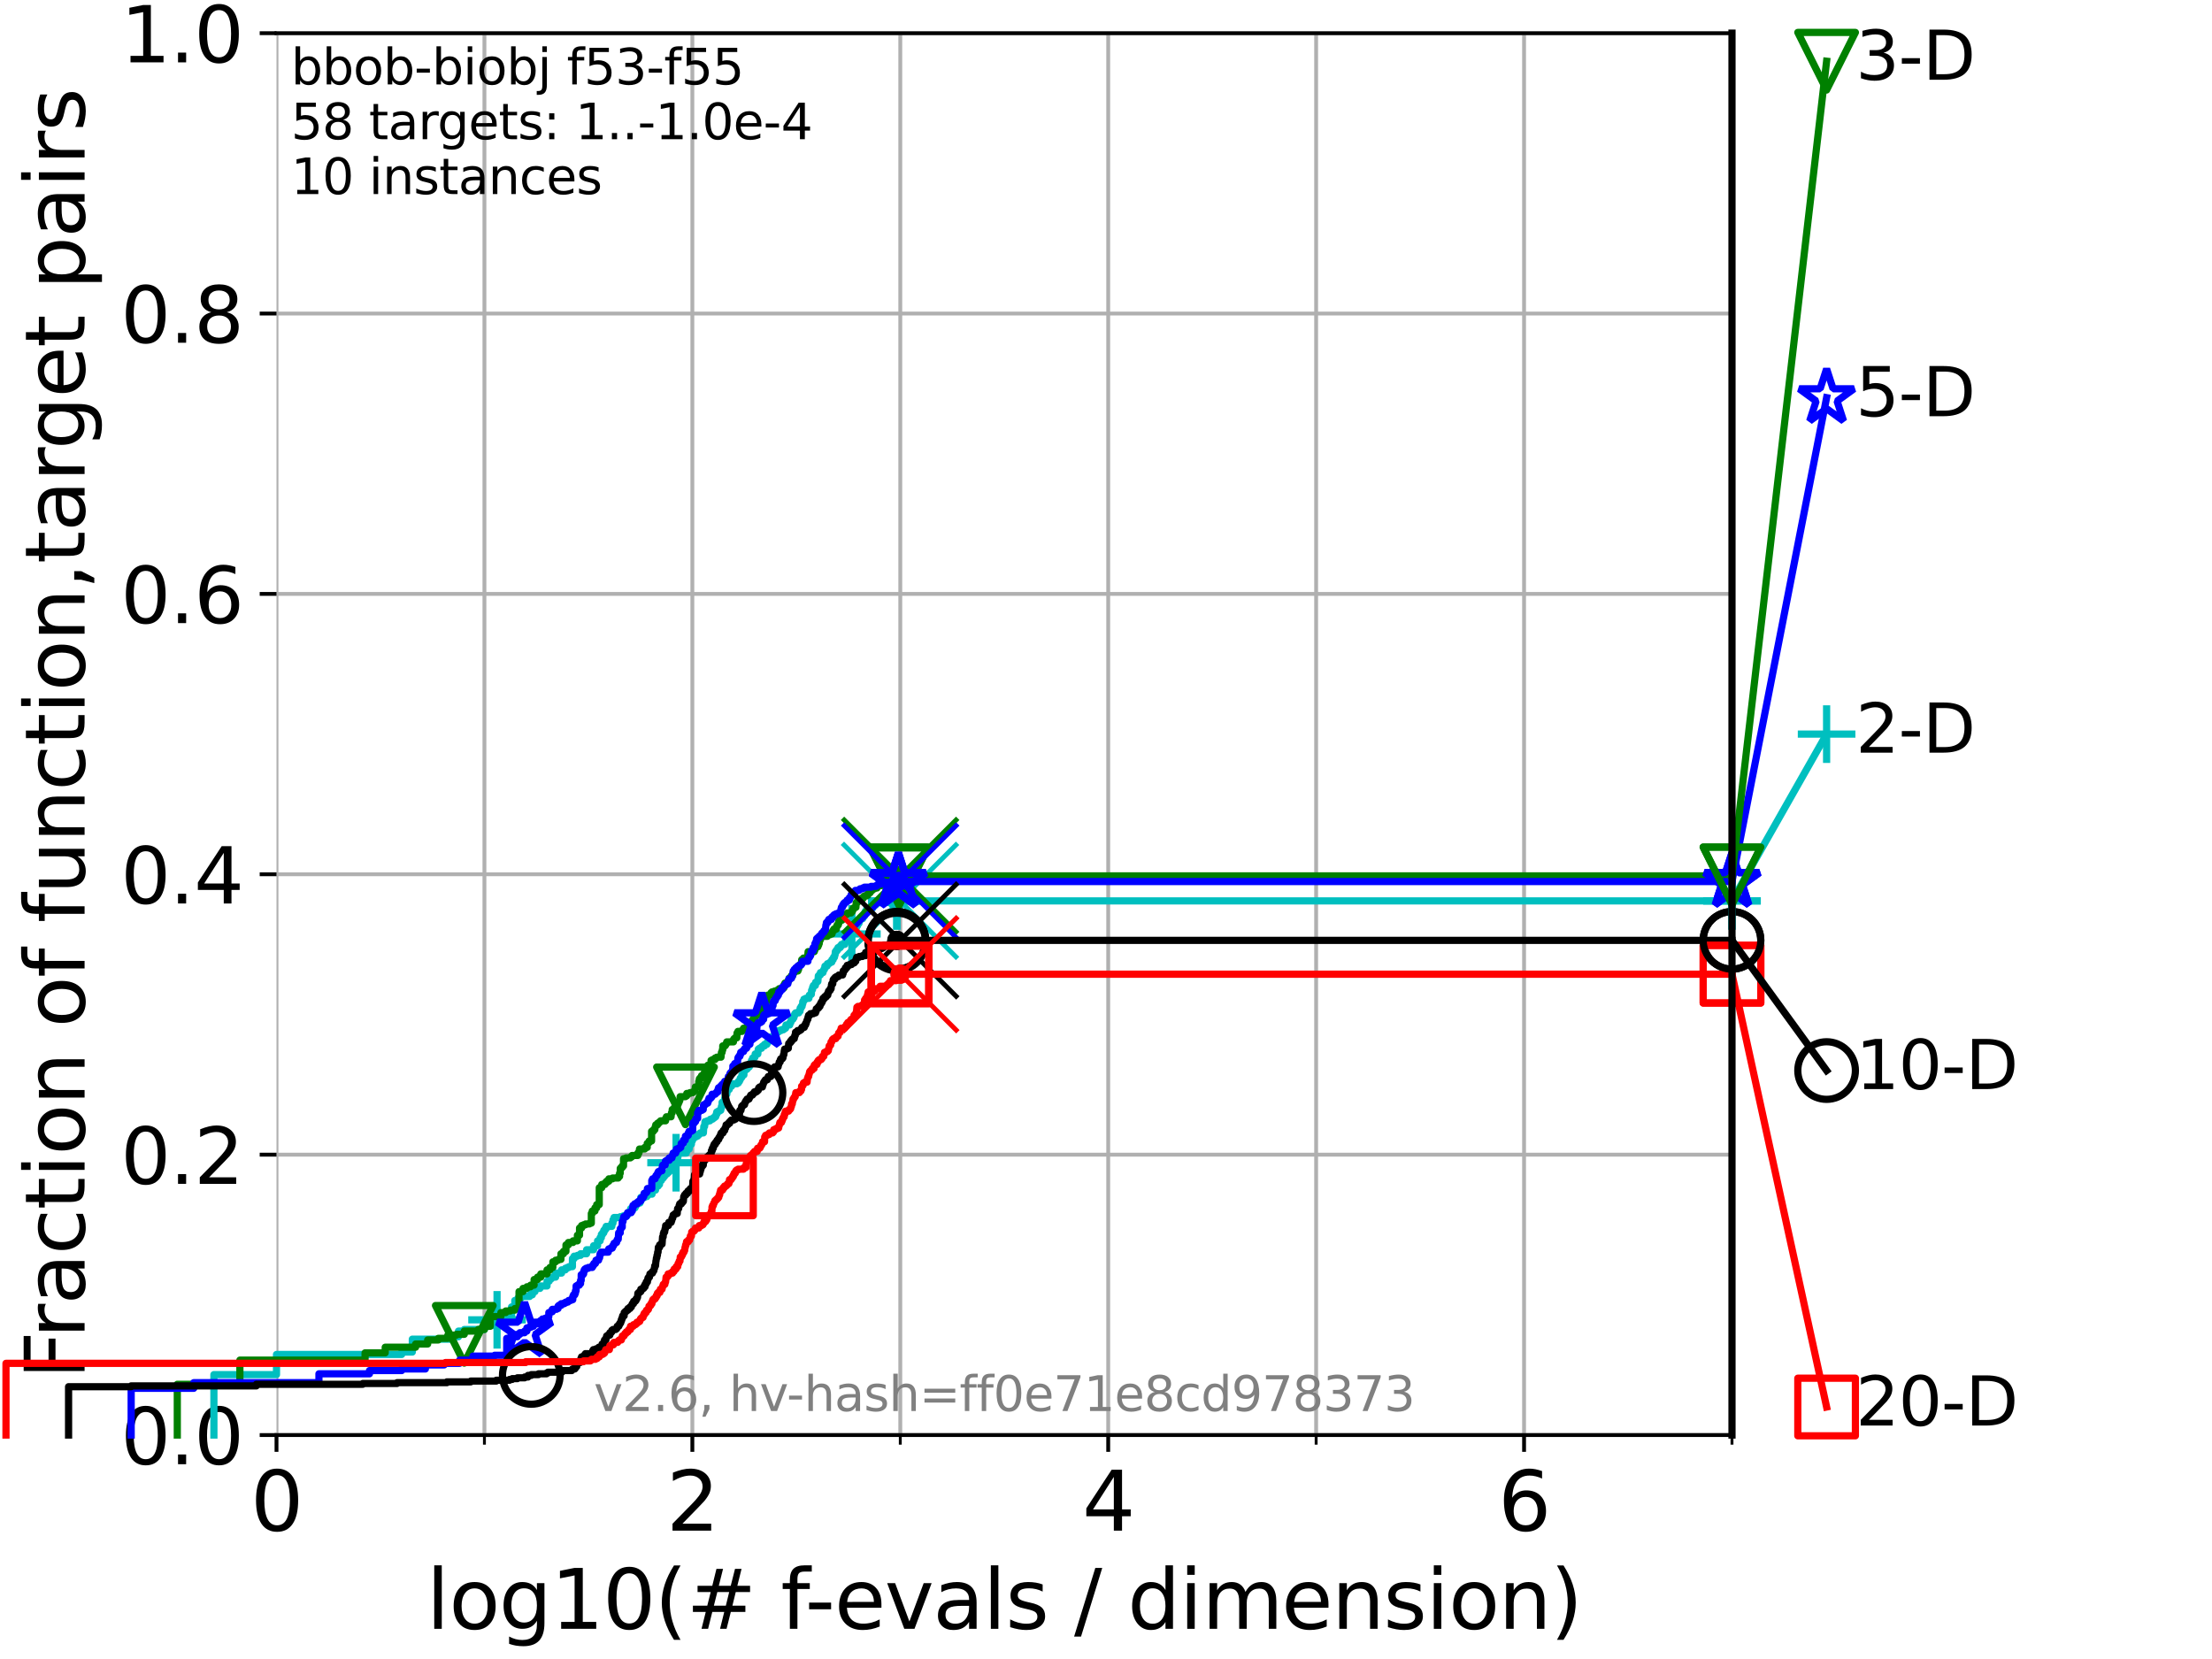 <?xml version="1.0" encoding="utf-8" standalone="no"?>
<!DOCTYPE svg PUBLIC "-//W3C//DTD SVG 1.1//EN"
  "http://www.w3.org/Graphics/SVG/1.1/DTD/svg11.dtd">
<svg xmlns:xlink="http://www.w3.org/1999/xlink" width="460.8pt" height="345.6pt" viewBox="0 0 460.8 345.6" xmlns="http://www.w3.org/2000/svg" version="1.1">
 <defs>
  <style type="text/css">*{stroke-linejoin: round; stroke-linecap: butt}</style>
 </defs>
 <g id="figure_1">
  <g id="patch_1">
   <path d="M 0 345.6 
L 460.8 345.6 
L 460.8 0 
L 0 0 
z
" style="fill: #ffffff"/>
  </g>
  <g id="axes_1">
   <g id="patch_2">
    <path d="M 57.6 298.944 
L 360.806 298.944 
L 360.806 6.912 
L 57.6 6.912 
z
" style="fill: #ffffff"/>
   </g>
   <g id="matplotlib.axis_1">
    <g id="xtick_1">
     <g id="line2d_1">
      <path d="M 57.6 298.944 
L 57.6 6.912 
" clip-path="url(#pf1ffba36af)" style="fill: none; stroke: #b0b0b0; stroke-width: 0.8; stroke-linecap: square"/>
     </g>
     <g id="line2d_2">
      <defs>
       <path id="m53f6a112ef" d="M 0 0 
L 0 3.5 
" style="stroke: #000000; stroke-width: 0.8"/>
      </defs>
      <g>
       <use xlink:href="#m53f6a112ef" x="57.6" y="298.944" style="stroke: #000000; stroke-width: 0.8"/>
      </g>
     </g>
     <g id="text_1">
      <!-- 0 -->
      <g transform="translate(52.192 318.861) scale(0.17 -0.17)">
       <defs>
        <path id="DejaVuSans-30" d="M 2034 4250 
Q 1547 4250 1301 3770 
Q 1056 3291 1056 2328 
Q 1056 1369 1301 889 
Q 1547 409 2034 409 
Q 2525 409 2770 889 
Q 3016 1369 3016 2328 
Q 3016 3291 2770 3770 
Q 2525 4250 2034 4250 
z
M 2034 4750 
Q 2819 4750 3233 4129 
Q 3647 3509 3647 2328 
Q 3647 1150 3233 529 
Q 2819 -91 2034 -91 
Q 1250 -91 836 529 
Q 422 1150 422 2328 
Q 422 3509 836 4129 
Q 1250 4750 2034 4750 
z
" transform="scale(0.016)"/>
       </defs>
       <use xlink:href="#DejaVuSans-30"/>
      </g>
     </g>
    </g>
    <g id="xtick_2">
     <g id="line2d_3">
      <path d="M 144.23 298.944 
L 144.23 6.912 
" clip-path="url(#pf1ffba36af)" style="fill: none; stroke: #b0b0b0; stroke-width: 0.8; stroke-linecap: square"/>
     </g>
     <g id="line2d_4">
      <g>
       <use xlink:href="#m53f6a112ef" x="144.23" y="298.944" style="stroke: #000000; stroke-width: 0.8"/>
      </g>
     </g>
     <g id="text_2">
      <!-- 2 -->
      <g transform="translate(138.822 318.861) scale(0.17 -0.17)">
       <defs>
        <path id="DejaVuSans-32" d="M 1228 531 
L 3431 531 
L 3431 0 
L 469 0 
L 469 531 
Q 828 903 1448 1529 
Q 2069 2156 2228 2338 
Q 2531 2678 2651 2914 
Q 2772 3150 2772 3378 
Q 2772 3750 2511 3984 
Q 2250 4219 1831 4219 
Q 1534 4219 1204 4116 
Q 875 4013 500 3803 
L 500 4441 
Q 881 4594 1212 4672 
Q 1544 4750 1819 4750 
Q 2544 4750 2975 4387 
Q 3406 4025 3406 3419 
Q 3406 3131 3298 2873 
Q 3191 2616 2906 2266 
Q 2828 2175 2409 1742 
Q 1991 1309 1228 531 
z
" transform="scale(0.016)"/>
       </defs>
       <use xlink:href="#DejaVuSans-32"/>
      </g>
     </g>
    </g>
    <g id="xtick_3">
     <g id="line2d_5">
      <path d="M 230.861 298.944 
L 230.861 6.912 
" clip-path="url(#pf1ffba36af)" style="fill: none; stroke: #b0b0b0; stroke-width: 0.8; stroke-linecap: square"/>
     </g>
     <g id="line2d_6">
      <g>
       <use xlink:href="#m53f6a112ef" x="230.861" y="298.944" style="stroke: #000000; stroke-width: 0.8"/>
      </g>
     </g>
     <g id="text_3">
      <!-- 4 -->
      <g transform="translate(225.453 318.861) scale(0.17 -0.17)">
       <defs>
        <path id="DejaVuSans-34" d="M 2419 4116 
L 825 1625 
L 2419 1625 
L 2419 4116 
z
M 2253 4666 
L 3047 4666 
L 3047 1625 
L 3713 1625 
L 3713 1100 
L 3047 1100 
L 3047 0 
L 2419 0 
L 2419 1100 
L 313 1100 
L 313 1709 
L 2253 4666 
z
" transform="scale(0.016)"/>
       </defs>
       <use xlink:href="#DejaVuSans-34"/>
      </g>
     </g>
    </g>
    <g id="xtick_4">
     <g id="line2d_7">
      <path d="M 317.491 298.944 
L 317.491 6.912 
" clip-path="url(#pf1ffba36af)" style="fill: none; stroke: #b0b0b0; stroke-width: 0.8; stroke-linecap: square"/>
     </g>
     <g id="line2d_8">
      <g>
       <use xlink:href="#m53f6a112ef" x="317.491" y="298.944" style="stroke: #000000; stroke-width: 0.8"/>
      </g>
     </g>
     <g id="text_4">
      <!-- 6 -->
      <g transform="translate(312.083 318.861) scale(0.17 -0.17)">
       <defs>
        <path id="DejaVuSans-36" d="M 2113 2584 
Q 1688 2584 1439 2293 
Q 1191 2003 1191 1497 
Q 1191 994 1439 701 
Q 1688 409 2113 409 
Q 2538 409 2786 701 
Q 3034 994 3034 1497 
Q 3034 2003 2786 2293 
Q 2538 2584 2113 2584 
z
M 3366 4563 
L 3366 3988 
Q 3128 4100 2886 4159 
Q 2644 4219 2406 4219 
Q 1781 4219 1451 3797 
Q 1122 3375 1075 2522 
Q 1259 2794 1537 2939 
Q 1816 3084 2150 3084 
Q 2853 3084 3261 2657 
Q 3669 2231 3669 1497 
Q 3669 778 3244 343 
Q 2819 -91 2113 -91 
Q 1303 -91 875 529 
Q 447 1150 447 2328 
Q 447 3434 972 4092 
Q 1497 4750 2381 4750 
Q 2619 4750 2861 4703 
Q 3103 4656 3366 4563 
z
" transform="scale(0.016)"/>
       </defs>
       <use xlink:href="#DejaVuSans-36"/>
      </g>
     </g>
    </g>
    <g id="xtick_5">
     <g id="line2d_9">
      <path d="M 100.915 298.944 
L 100.915 6.912 
" clip-path="url(#pf1ffba36af)" style="fill: none; stroke: #b0b0b0; stroke-width: 0.8; stroke-linecap: square"/>
     </g>
     <g id="line2d_10">
      <defs>
       <path id="m2126b76abf" d="M 0 0 
L 0 2 
" style="stroke: #000000; stroke-width: 0.6"/>
      </defs>
      <g>
       <use xlink:href="#m2126b76abf" x="100.915" y="298.944" style="stroke: #000000; stroke-width: 0.6"/>
      </g>
     </g>
    </g>
    <g id="xtick_6">
     <g id="line2d_11">
      <path d="M 187.546 298.944 
L 187.546 6.912 
" clip-path="url(#pf1ffba36af)" style="fill: none; stroke: #b0b0b0; stroke-width: 0.8; stroke-linecap: square"/>
     </g>
     <g id="line2d_12">
      <g>
       <use xlink:href="#m2126b76abf" x="187.546" y="298.944" style="stroke: #000000; stroke-width: 0.6"/>
      </g>
     </g>
    </g>
    <g id="xtick_7">
     <g id="line2d_13">
      <path d="M 274.176 298.944 
L 274.176 6.912 
" clip-path="url(#pf1ffba36af)" style="fill: none; stroke: #b0b0b0; stroke-width: 0.8; stroke-linecap: square"/>
     </g>
     <g id="line2d_14">
      <g>
       <use xlink:href="#m2126b76abf" x="274.176" y="298.944" style="stroke: #000000; stroke-width: 0.6"/>
      </g>
     </g>
    </g>
    <g id="xtick_8">
     <g id="line2d_15">
      <path d="M 360.806 298.944 
L 360.806 6.912 
" clip-path="url(#pf1ffba36af)" style="fill: none; stroke: #b0b0b0; stroke-width: 0.8; stroke-linecap: square"/>
     </g>
     <g id="line2d_16">
      <g>
       <use xlink:href="#m2126b76abf" x="360.806" y="298.944" style="stroke: #000000; stroke-width: 0.6"/>
      </g>
     </g>
    </g>
    <g id="text_5">
     <!-- log10(# f-evals / dimension) -->
     <g transform="translate(88.823 339.314) scale(0.17 -0.17)">
      <defs>
       <path id="DejaVuSans-6c" d="M 603 4863 
L 1178 4863 
L 1178 0 
L 603 0 
L 603 4863 
z
" transform="scale(0.016)"/>
       <path id="DejaVuSans-6f" d="M 1959 3097 
Q 1497 3097 1228 2736 
Q 959 2375 959 1747 
Q 959 1119 1226 758 
Q 1494 397 1959 397 
Q 2419 397 2687 759 
Q 2956 1122 2956 1747 
Q 2956 2369 2687 2733 
Q 2419 3097 1959 3097 
z
M 1959 3584 
Q 2709 3584 3137 3096 
Q 3566 2609 3566 1747 
Q 3566 888 3137 398 
Q 2709 -91 1959 -91 
Q 1206 -91 779 398 
Q 353 888 353 1747 
Q 353 2609 779 3096 
Q 1206 3584 1959 3584 
z
" transform="scale(0.016)"/>
       <path id="DejaVuSans-67" d="M 2906 1791 
Q 2906 2416 2648 2759 
Q 2391 3103 1925 3103 
Q 1463 3103 1205 2759 
Q 947 2416 947 1791 
Q 947 1169 1205 825 
Q 1463 481 1925 481 
Q 2391 481 2648 825 
Q 2906 1169 2906 1791 
z
M 3481 434 
Q 3481 -459 3084 -895 
Q 2688 -1331 1869 -1331 
Q 1566 -1331 1297 -1286 
Q 1028 -1241 775 -1147 
L 775 -588 
Q 1028 -725 1275 -790 
Q 1522 -856 1778 -856 
Q 2344 -856 2625 -561 
Q 2906 -266 2906 331 
L 2906 616 
Q 2728 306 2450 153 
Q 2172 0 1784 0 
Q 1141 0 747 490 
Q 353 981 353 1791 
Q 353 2603 747 3093 
Q 1141 3584 1784 3584 
Q 2172 3584 2450 3431 
Q 2728 3278 2906 2969 
L 2906 3500 
L 3481 3500 
L 3481 434 
z
" transform="scale(0.016)"/>
       <path id="DejaVuSans-31" d="M 794 531 
L 1825 531 
L 1825 4091 
L 703 3866 
L 703 4441 
L 1819 4666 
L 2450 4666 
L 2450 531 
L 3481 531 
L 3481 0 
L 794 0 
L 794 531 
z
" transform="scale(0.016)"/>
       <path id="DejaVuSans-28" d="M 1984 4856 
Q 1566 4138 1362 3434 
Q 1159 2731 1159 2009 
Q 1159 1288 1364 580 
Q 1569 -128 1984 -844 
L 1484 -844 
Q 1016 -109 783 600 
Q 550 1309 550 2009 
Q 550 2706 781 3412 
Q 1013 4119 1484 4856 
L 1984 4856 
z
" transform="scale(0.016)"/>
       <path id="DejaVuSans-23" d="M 3272 2816 
L 2363 2816 
L 2100 1772 
L 3016 1772 
L 3272 2816 
z
M 2803 4594 
L 2478 3297 
L 3391 3297 
L 3719 4594 
L 4219 4594 
L 3897 3297 
L 4872 3297 
L 4872 2816 
L 3775 2816 
L 3519 1772 
L 4513 1772 
L 4513 1294 
L 3397 1294 
L 3072 0 
L 2572 0 
L 2894 1294 
L 1978 1294 
L 1656 0 
L 1153 0 
L 1478 1294 
L 494 1294 
L 494 1772 
L 1594 1772 
L 1856 2816 
L 850 2816 
L 850 3297 
L 1978 3297 
L 2297 4594 
L 2803 4594 
z
" transform="scale(0.016)"/>
       <path id="DejaVuSans-20" transform="scale(0.016)"/>
       <path id="DejaVuSans-66" d="M 2375 4863 
L 2375 4384 
L 1825 4384 
Q 1516 4384 1395 4259 
Q 1275 4134 1275 3809 
L 1275 3500 
L 2222 3500 
L 2222 3053 
L 1275 3053 
L 1275 0 
L 697 0 
L 697 3053 
L 147 3053 
L 147 3500 
L 697 3500 
L 697 3744 
Q 697 4328 969 4595 
Q 1241 4863 1831 4863 
L 2375 4863 
z
" transform="scale(0.016)"/>
       <path id="DejaVuSans-2d" d="M 313 2009 
L 1997 2009 
L 1997 1497 
L 313 1497 
L 313 2009 
z
" transform="scale(0.016)"/>
       <path id="DejaVuSans-65" d="M 3597 1894 
L 3597 1613 
L 953 1613 
Q 991 1019 1311 708 
Q 1631 397 2203 397 
Q 2534 397 2845 478 
Q 3156 559 3463 722 
L 3463 178 
Q 3153 47 2828 -22 
Q 2503 -91 2169 -91 
Q 1331 -91 842 396 
Q 353 884 353 1716 
Q 353 2575 817 3079 
Q 1281 3584 2069 3584 
Q 2775 3584 3186 3129 
Q 3597 2675 3597 1894 
z
M 3022 2063 
Q 3016 2534 2758 2815 
Q 2500 3097 2075 3097 
Q 1594 3097 1305 2825 
Q 1016 2553 972 2059 
L 3022 2063 
z
" transform="scale(0.016)"/>
       <path id="DejaVuSans-76" d="M 191 3500 
L 800 3500 
L 1894 563 
L 2988 3500 
L 3597 3500 
L 2284 0 
L 1503 0 
L 191 3500 
z
" transform="scale(0.016)"/>
       <path id="DejaVuSans-61" d="M 2194 1759 
Q 1497 1759 1228 1600 
Q 959 1441 959 1056 
Q 959 750 1161 570 
Q 1363 391 1709 391 
Q 2188 391 2477 730 
Q 2766 1069 2766 1631 
L 2766 1759 
L 2194 1759 
z
M 3341 1997 
L 3341 0 
L 2766 0 
L 2766 531 
Q 2569 213 2275 61 
Q 1981 -91 1556 -91 
Q 1019 -91 701 211 
Q 384 513 384 1019 
Q 384 1609 779 1909 
Q 1175 2209 1959 2209 
L 2766 2209 
L 2766 2266 
Q 2766 2663 2505 2880 
Q 2244 3097 1772 3097 
Q 1472 3097 1187 3025 
Q 903 2953 641 2809 
L 641 3341 
Q 956 3463 1253 3523 
Q 1550 3584 1831 3584 
Q 2591 3584 2966 3190 
Q 3341 2797 3341 1997 
z
" transform="scale(0.016)"/>
       <path id="DejaVuSans-73" d="M 2834 3397 
L 2834 2853 
Q 2591 2978 2328 3040 
Q 2066 3103 1784 3103 
Q 1356 3103 1142 2972 
Q 928 2841 928 2578 
Q 928 2378 1081 2264 
Q 1234 2150 1697 2047 
L 1894 2003 
Q 2506 1872 2764 1633 
Q 3022 1394 3022 966 
Q 3022 478 2636 193 
Q 2250 -91 1575 -91 
Q 1294 -91 989 -36 
Q 684 19 347 128 
L 347 722 
Q 666 556 975 473 
Q 1284 391 1588 391 
Q 1994 391 2212 530 
Q 2431 669 2431 922 
Q 2431 1156 2273 1281 
Q 2116 1406 1581 1522 
L 1381 1569 
Q 847 1681 609 1914 
Q 372 2147 372 2553 
Q 372 3047 722 3315 
Q 1072 3584 1716 3584 
Q 2034 3584 2315 3537 
Q 2597 3491 2834 3397 
z
" transform="scale(0.016)"/>
       <path id="DejaVuSans-2f" d="M 1625 4666 
L 2156 4666 
L 531 -594 
L 0 -594 
L 1625 4666 
z
" transform="scale(0.016)"/>
       <path id="DejaVuSans-64" d="M 2906 2969 
L 2906 4863 
L 3481 4863 
L 3481 0 
L 2906 0 
L 2906 525 
Q 2725 213 2448 61 
Q 2172 -91 1784 -91 
Q 1150 -91 751 415 
Q 353 922 353 1747 
Q 353 2572 751 3078 
Q 1150 3584 1784 3584 
Q 2172 3584 2448 3432 
Q 2725 3281 2906 2969 
z
M 947 1747 
Q 947 1113 1208 752 
Q 1469 391 1925 391 
Q 2381 391 2643 752 
Q 2906 1113 2906 1747 
Q 2906 2381 2643 2742 
Q 2381 3103 1925 3103 
Q 1469 3103 1208 2742 
Q 947 2381 947 1747 
z
" transform="scale(0.016)"/>
       <path id="DejaVuSans-69" d="M 603 3500 
L 1178 3500 
L 1178 0 
L 603 0 
L 603 3500 
z
M 603 4863 
L 1178 4863 
L 1178 4134 
L 603 4134 
L 603 4863 
z
" transform="scale(0.016)"/>
       <path id="DejaVuSans-6d" d="M 3328 2828 
Q 3544 3216 3844 3400 
Q 4144 3584 4550 3584 
Q 5097 3584 5394 3201 
Q 5691 2819 5691 2113 
L 5691 0 
L 5113 0 
L 5113 2094 
Q 5113 2597 4934 2840 
Q 4756 3084 4391 3084 
Q 3944 3084 3684 2787 
Q 3425 2491 3425 1978 
L 3425 0 
L 2847 0 
L 2847 2094 
Q 2847 2600 2669 2842 
Q 2491 3084 2119 3084 
Q 1678 3084 1418 2786 
Q 1159 2488 1159 1978 
L 1159 0 
L 581 0 
L 581 3500 
L 1159 3500 
L 1159 2956 
Q 1356 3278 1631 3431 
Q 1906 3584 2284 3584 
Q 2666 3584 2933 3390 
Q 3200 3197 3328 2828 
z
" transform="scale(0.016)"/>
       <path id="DejaVuSans-6e" d="M 3513 2113 
L 3513 0 
L 2938 0 
L 2938 2094 
Q 2938 2591 2744 2837 
Q 2550 3084 2163 3084 
Q 1697 3084 1428 2787 
Q 1159 2491 1159 1978 
L 1159 0 
L 581 0 
L 581 3500 
L 1159 3500 
L 1159 2956 
Q 1366 3272 1645 3428 
Q 1925 3584 2291 3584 
Q 2894 3584 3203 3211 
Q 3513 2838 3513 2113 
z
" transform="scale(0.016)"/>
       <path id="DejaVuSans-29" d="M 513 4856 
L 1013 4856 
Q 1481 4119 1714 3412 
Q 1947 2706 1947 2009 
Q 1947 1309 1714 600 
Q 1481 -109 1013 -844 
L 513 -844 
Q 928 -128 1133 580 
Q 1338 1288 1338 2009 
Q 1338 2731 1133 3434 
Q 928 4138 513 4856 
z
" transform="scale(0.016)"/>
      </defs>
      <use xlink:href="#DejaVuSans-6c"/>
      <use xlink:href="#DejaVuSans-6f" x="27.783"/>
      <use xlink:href="#DejaVuSans-67" x="88.965"/>
      <use xlink:href="#DejaVuSans-31" x="152.441"/>
      <use xlink:href="#DejaVuSans-30" x="216.064"/>
      <use xlink:href="#DejaVuSans-28" x="279.688"/>
      <use xlink:href="#DejaVuSans-23" x="318.701"/>
      <use xlink:href="#DejaVuSans-20" x="402.49"/>
      <use xlink:href="#DejaVuSans-66" x="434.277"/>
      <use xlink:href="#DejaVuSans-2d" x="463.982"/>
      <use xlink:href="#DejaVuSans-65" x="500.066"/>
      <use xlink:href="#DejaVuSans-76" x="561.59"/>
      <use xlink:href="#DejaVuSans-61" x="620.77"/>
      <use xlink:href="#DejaVuSans-6c" x="682.049"/>
      <use xlink:href="#DejaVuSans-73" x="709.832"/>
      <use xlink:href="#DejaVuSans-20" x="761.932"/>
      <use xlink:href="#DejaVuSans-2f" x="793.719"/>
      <use xlink:href="#DejaVuSans-20" x="827.41"/>
      <use xlink:href="#DejaVuSans-64" x="859.197"/>
      <use xlink:href="#DejaVuSans-69" x="922.674"/>
      <use xlink:href="#DejaVuSans-6d" x="950.457"/>
      <use xlink:href="#DejaVuSans-65" x="1047.869"/>
      <use xlink:href="#DejaVuSans-6e" x="1109.393"/>
      <use xlink:href="#DejaVuSans-73" x="1172.771"/>
      <use xlink:href="#DejaVuSans-69" x="1224.871"/>
      <use xlink:href="#DejaVuSans-6f" x="1252.654"/>
      <use xlink:href="#DejaVuSans-6e" x="1313.836"/>
      <use xlink:href="#DejaVuSans-29" x="1377.215"/>
     </g>
    </g>
   </g>
   <g id="matplotlib.axis_2">
    <g id="ytick_1">
     <g id="line2d_17">
      <path d="M 57.6 298.944 
L 360.806 298.944 
" clip-path="url(#pf1ffba36af)" style="fill: none; stroke: #b0b0b0; stroke-width: 0.8; stroke-linecap: square"/>
     </g>
     <g id="line2d_18">
      <defs>
       <path id="mc5041e65a5" d="M 0 0 
L -3.5 0 
" style="stroke: #000000; stroke-width: 0.8"/>
      </defs>
      <g>
       <use xlink:href="#mc5041e65a5" x="57.6" y="298.944" style="stroke: #000000; stroke-width: 0.8"/>
      </g>
     </g>
     <g id="text_6">
      <!-- 0.0 -->
      <g transform="translate(25.155 305.023) scale(0.16 -0.16)">
       <defs>
        <path id="DejaVuSans-2e" d="M 684 794 
L 1344 794 
L 1344 0 
L 684 0 
L 684 794 
z
" transform="scale(0.016)"/>
       </defs>
       <use xlink:href="#DejaVuSans-30"/>
       <use xlink:href="#DejaVuSans-2e" x="63.623"/>
       <use xlink:href="#DejaVuSans-30" x="95.41"/>
      </g>
     </g>
    </g>
    <g id="ytick_2">
     <g id="line2d_19">
      <path d="M 57.6 240.538 
L 360.806 240.538 
" clip-path="url(#pf1ffba36af)" style="fill: none; stroke: #b0b0b0; stroke-width: 0.8; stroke-linecap: square"/>
     </g>
     <g id="line2d_20">
      <g>
       <use xlink:href="#mc5041e65a5" x="57.6" y="240.538" style="stroke: #000000; stroke-width: 0.8"/>
      </g>
     </g>
     <g id="text_7">
      <!-- 0.2 -->
      <g transform="translate(25.155 246.616) scale(0.16 -0.16)">
       <use xlink:href="#DejaVuSans-30"/>
       <use xlink:href="#DejaVuSans-2e" x="63.623"/>
       <use xlink:href="#DejaVuSans-32" x="95.41"/>
      </g>
     </g>
    </g>
    <g id="ytick_3">
     <g id="line2d_21">
      <path d="M 57.6 182.131 
L 360.806 182.131 
" clip-path="url(#pf1ffba36af)" style="fill: none; stroke: #b0b0b0; stroke-width: 0.8; stroke-linecap: square"/>
     </g>
     <g id="line2d_22">
      <g>
       <use xlink:href="#mc5041e65a5" x="57.6" y="182.131" style="stroke: #000000; stroke-width: 0.8"/>
      </g>
     </g>
     <g id="text_8">
      <!-- 0.4 -->
      <g transform="translate(25.155 188.21) scale(0.16 -0.16)">
       <use xlink:href="#DejaVuSans-30"/>
       <use xlink:href="#DejaVuSans-2e" x="63.623"/>
       <use xlink:href="#DejaVuSans-34" x="95.41"/>
      </g>
     </g>
    </g>
    <g id="ytick_4">
     <g id="line2d_23">
      <path d="M 57.6 123.725 
L 360.806 123.725 
" clip-path="url(#pf1ffba36af)" style="fill: none; stroke: #b0b0b0; stroke-width: 0.8; stroke-linecap: square"/>
     </g>
     <g id="line2d_24">
      <g>
       <use xlink:href="#mc5041e65a5" x="57.6" y="123.725" style="stroke: #000000; stroke-width: 0.8"/>
      </g>
     </g>
     <g id="text_9">
      <!-- 0.6 -->
      <g transform="translate(25.155 129.804) scale(0.16 -0.16)">
       <use xlink:href="#DejaVuSans-30"/>
       <use xlink:href="#DejaVuSans-2e" x="63.623"/>
       <use xlink:href="#DejaVuSans-36" x="95.41"/>
      </g>
     </g>
    </g>
    <g id="ytick_5">
     <g id="line2d_25">
      <path d="M 57.6 65.318 
L 360.806 65.318 
" clip-path="url(#pf1ffba36af)" style="fill: none; stroke: #b0b0b0; stroke-width: 0.8; stroke-linecap: square"/>
     </g>
     <g id="line2d_26">
      <g>
       <use xlink:href="#mc5041e65a5" x="57.6" y="65.318" style="stroke: #000000; stroke-width: 0.8"/>
      </g>
     </g>
     <g id="text_10">
      <!-- 0.8 -->
      <g transform="translate(25.155 71.397) scale(0.16 -0.16)">
       <defs>
        <path id="DejaVuSans-38" d="M 2034 2216 
Q 1584 2216 1326 1975 
Q 1069 1734 1069 1313 
Q 1069 891 1326 650 
Q 1584 409 2034 409 
Q 2484 409 2743 651 
Q 3003 894 3003 1313 
Q 3003 1734 2745 1975 
Q 2488 2216 2034 2216 
z
M 1403 2484 
Q 997 2584 770 2862 
Q 544 3141 544 3541 
Q 544 4100 942 4425 
Q 1341 4750 2034 4750 
Q 2731 4750 3128 4425 
Q 3525 4100 3525 3541 
Q 3525 3141 3298 2862 
Q 3072 2584 2669 2484 
Q 3125 2378 3379 2068 
Q 3634 1759 3634 1313 
Q 3634 634 3220 271 
Q 2806 -91 2034 -91 
Q 1263 -91 848 271 
Q 434 634 434 1313 
Q 434 1759 690 2068 
Q 947 2378 1403 2484 
z
M 1172 3481 
Q 1172 3119 1398 2916 
Q 1625 2713 2034 2713 
Q 2441 2713 2670 2916 
Q 2900 3119 2900 3481 
Q 2900 3844 2670 4047 
Q 2441 4250 2034 4250 
Q 1625 4250 1398 4047 
Q 1172 3844 1172 3481 
z
" transform="scale(0.016)"/>
       </defs>
       <use xlink:href="#DejaVuSans-30"/>
       <use xlink:href="#DejaVuSans-2e" x="63.623"/>
       <use xlink:href="#DejaVuSans-38" x="95.41"/>
      </g>
     </g>
    </g>
    <g id="ytick_6">
     <g id="line2d_27">
      <path d="M 57.6 6.912 
L 360.806 6.912 
" clip-path="url(#pf1ffba36af)" style="fill: none; stroke: #b0b0b0; stroke-width: 0.8; stroke-linecap: square"/>
     </g>
     <g id="line2d_28">
      <g>
       <use xlink:href="#mc5041e65a5" x="57.6" y="6.912" style="stroke: #000000; stroke-width: 0.8"/>
      </g>
     </g>
     <g id="text_11">
      <!-- 1.0 -->
      <g transform="translate(25.155 12.991) scale(0.16 -0.16)">
       <use xlink:href="#DejaVuSans-31"/>
       <use xlink:href="#DejaVuSans-2e" x="63.623"/>
       <use xlink:href="#DejaVuSans-30" x="95.41"/>
      </g>
     </g>
    </g>
    <g id="text_12">
     <!-- Fraction of function,target pairs -->
     <g transform="translate(17.62 287.313) rotate(-90) scale(0.17 -0.17)">
      <defs>
       <path id="DejaVuSans-46" d="M 628 4666 
L 3309 4666 
L 3309 4134 
L 1259 4134 
L 1259 2759 
L 3109 2759 
L 3109 2228 
L 1259 2228 
L 1259 0 
L 628 0 
L 628 4666 
z
" transform="scale(0.016)"/>
       <path id="DejaVuSans-72" d="M 2631 2963 
Q 2534 3019 2420 3045 
Q 2306 3072 2169 3072 
Q 1681 3072 1420 2755 
Q 1159 2438 1159 1844 
L 1159 0 
L 581 0 
L 581 3500 
L 1159 3500 
L 1159 2956 
Q 1341 3275 1631 3429 
Q 1922 3584 2338 3584 
Q 2397 3584 2469 3576 
Q 2541 3569 2628 3553 
L 2631 2963 
z
" transform="scale(0.016)"/>
       <path id="DejaVuSans-63" d="M 3122 3366 
L 3122 2828 
Q 2878 2963 2633 3030 
Q 2388 3097 2138 3097 
Q 1578 3097 1268 2742 
Q 959 2388 959 1747 
Q 959 1106 1268 751 
Q 1578 397 2138 397 
Q 2388 397 2633 464 
Q 2878 531 3122 666 
L 3122 134 
Q 2881 22 2623 -34 
Q 2366 -91 2075 -91 
Q 1284 -91 818 406 
Q 353 903 353 1747 
Q 353 2603 823 3093 
Q 1294 3584 2113 3584 
Q 2378 3584 2631 3529 
Q 2884 3475 3122 3366 
z
" transform="scale(0.016)"/>
       <path id="DejaVuSans-74" d="M 1172 4494 
L 1172 3500 
L 2356 3500 
L 2356 3053 
L 1172 3053 
L 1172 1153 
Q 1172 725 1289 603 
Q 1406 481 1766 481 
L 2356 481 
L 2356 0 
L 1766 0 
Q 1100 0 847 248 
Q 594 497 594 1153 
L 594 3053 
L 172 3053 
L 172 3500 
L 594 3500 
L 594 4494 
L 1172 4494 
z
" transform="scale(0.016)"/>
       <path id="DejaVuSans-75" d="M 544 1381 
L 544 3500 
L 1119 3500 
L 1119 1403 
Q 1119 906 1312 657 
Q 1506 409 1894 409 
Q 2359 409 2629 706 
Q 2900 1003 2900 1516 
L 2900 3500 
L 3475 3500 
L 3475 0 
L 2900 0 
L 2900 538 
Q 2691 219 2414 64 
Q 2138 -91 1772 -91 
Q 1169 -91 856 284 
Q 544 659 544 1381 
z
M 1991 3584 
L 1991 3584 
z
" transform="scale(0.016)"/>
       <path id="DejaVuSans-2c" d="M 750 794 
L 1409 794 
L 1409 256 
L 897 -744 
L 494 -744 
L 750 256 
L 750 794 
z
" transform="scale(0.016)"/>
       <path id="DejaVuSans-70" d="M 1159 525 
L 1159 -1331 
L 581 -1331 
L 581 3500 
L 1159 3500 
L 1159 2969 
Q 1341 3281 1617 3432 
Q 1894 3584 2278 3584 
Q 2916 3584 3314 3078 
Q 3713 2572 3713 1747 
Q 3713 922 3314 415 
Q 2916 -91 2278 -91 
Q 1894 -91 1617 61 
Q 1341 213 1159 525 
z
M 3116 1747 
Q 3116 2381 2855 2742 
Q 2594 3103 2138 3103 
Q 1681 3103 1420 2742 
Q 1159 2381 1159 1747 
Q 1159 1113 1420 752 
Q 1681 391 2138 391 
Q 2594 391 2855 752 
Q 3116 1113 3116 1747 
z
" transform="scale(0.016)"/>
      </defs>
      <use xlink:href="#DejaVuSans-46"/>
      <use xlink:href="#DejaVuSans-72" x="50.27"/>
      <use xlink:href="#DejaVuSans-61" x="91.383"/>
      <use xlink:href="#DejaVuSans-63" x="152.662"/>
      <use xlink:href="#DejaVuSans-74" x="207.643"/>
      <use xlink:href="#DejaVuSans-69" x="246.852"/>
      <use xlink:href="#DejaVuSans-6f" x="274.635"/>
      <use xlink:href="#DejaVuSans-6e" x="335.816"/>
      <use xlink:href="#DejaVuSans-20" x="399.195"/>
      <use xlink:href="#DejaVuSans-6f" x="430.982"/>
      <use xlink:href="#DejaVuSans-66" x="492.164"/>
      <use xlink:href="#DejaVuSans-20" x="527.369"/>
      <use xlink:href="#DejaVuSans-66" x="559.156"/>
      <use xlink:href="#DejaVuSans-75" x="594.361"/>
      <use xlink:href="#DejaVuSans-6e" x="657.74"/>
      <use xlink:href="#DejaVuSans-63" x="721.119"/>
      <use xlink:href="#DejaVuSans-74" x="776.1"/>
      <use xlink:href="#DejaVuSans-69" x="815.309"/>
      <use xlink:href="#DejaVuSans-6f" x="843.092"/>
      <use xlink:href="#DejaVuSans-6e" x="904.273"/>
      <use xlink:href="#DejaVuSans-2c" x="967.652"/>
      <use xlink:href="#DejaVuSans-74" x="999.439"/>
      <use xlink:href="#DejaVuSans-61" x="1038.648"/>
      <use xlink:href="#DejaVuSans-72" x="1099.928"/>
      <use xlink:href="#DejaVuSans-67" x="1139.291"/>
      <use xlink:href="#DejaVuSans-65" x="1202.768"/>
      <use xlink:href="#DejaVuSans-74" x="1264.291"/>
      <use xlink:href="#DejaVuSans-20" x="1303.5"/>
      <use xlink:href="#DejaVuSans-70" x="1335.287"/>
      <use xlink:href="#DejaVuSans-61" x="1398.764"/>
      <use xlink:href="#DejaVuSans-69" x="1460.043"/>
      <use xlink:href="#DejaVuSans-72" x="1487.826"/>
      <use xlink:href="#DejaVuSans-73" x="1528.939"/>
     </g>
    </g>
   </g>
   <g id="line2d_29">
    <defs>
     <path id="md6cbfe9807" d="M 0 1.5 
C 0.398 1.5 0.779 1.342 1.061 1.061 
C 1.342 0.779 1.5 0.398 1.5 0 
C 1.5 -0.398 1.342 -0.779 1.061 -1.061 
C 0.779 -1.342 0.398 -1.5 0 -1.5 
C -0.398 -1.5 -0.779 -1.342 -1.061 -1.061 
C -1.342 -0.779 -1.5 -0.398 -1.5 0 
C -1.5 0.398 -1.342 0.779 -1.061 1.061 
C -0.779 1.342 -0.398 1.5 0 1.5 
z
" style="stroke: #00bfbf"/>
    </defs>
    <g>
     <use xlink:href="#md6cbfe9807" x="186.827" y="187.67" style="fill: #00bfbf; stroke: #00bfbf"/>
     <use xlink:href="#md6cbfe9807" x="186.827" y="187.67" style="fill: #00bfbf; stroke: #00bfbf"/>
    </g>
   </g>
   <g id="line2d_30">
    <path d="M 44.561 298.944 
L 44.561 286.356 
L 57.6 286.356 
L 57.6 282.161 
L 83.678 282.161 
L 83.678 281.657 
L 85.894 281.657 
L 85.894 278.972 
L 94.206 278.972 
L 94.206 278.468 
L 95.503 278.468 
L 95.503 277.293 
L 96.718 277.293 
L 96.718 276.958 
L 100.915 276.958 
L 100.915 276.286 
L 101.833 276.286 
L 101.833 276.119 
L 102.708 276.119 
L 102.708 274.944 
L 103.544 274.944 
L 103.544 274.44 
L 106.561 274.44 
L 106.561 272.258 
L 107.245 272.258 
L 107.245 270.916 
L 107.905 270.916 
L 107.905 270.412 
L 108.543 270.412 
L 108.543 270.076 
L 110.336 270.076 
L 110.336 269.741 
L 110.897 269.741 
L 110.897 269.069 
L 111.442 269.069 
L 111.442 268.398 
L 112.488 268.398 
L 112.488 267.895 
L 113.954 267.895 
L 113.954 266.888 
L 114.419 266.888 
L 114.419 266.384 
L 114.872 266.384 
L 114.872 266.048 
L 115.747 266.048 
L 115.747 265.209 
L 116.988 265.209 
L 116.988 264.538 
L 117.772 264.538 
L 117.772 264.202 
L 118.152 264.202 
L 118.152 264.034 
L 118.525 264.034 
L 118.525 263.867 
L 119.248 263.867 
L 119.248 262.188 
L 119.6 262.188 
L 119.6 261.685 
L 120.284 261.685 
L 120.284 261.517 
L 120.944 261.517 
L 120.944 261.181 
L 122.199 261.181 
L 122.199 260.342 
L 123.658 260.342 
L 123.658 259.503 
L 124.482 259.503 
L 124.482 258.496 
L 125.012 258.496 
L 125.012 257.825 
L 125.271 257.825 
L 125.271 257.153 
L 125.527 257.153 
L 125.527 256.818 
L 125.779 256.818 
L 125.779 256.314 
L 126.029 256.314 
L 126.029 255.978 
L 126.275 255.978 
L 126.275 255.475 
L 127.458 255.475 
L 127.458 254.804 
L 127.686 254.804 
L 127.686 254.132 
L 127.911 254.132 
L 127.911 253.629 
L 129.209 253.629 
L 129.209 253.461 
L 129.826 253.461 
L 129.826 253.293 
L 130.618 253.293 
L 130.618 252.957 
L 130.811 252.957 
L 130.811 252.622 
L 131.191 252.622 
L 131.191 252.454 
L 131.378 252.454 
L 131.378 251.783 
L 131.929 251.783 
L 131.929 251.615 
L 132.287 251.615 
L 132.287 251.279 
L 132.464 251.279 
L 132.464 250.943 
L 132.639 250.943 
L 132.639 250.608 
L 133.323 250.608 
L 133.323 250.272 
L 133.49 250.272 
L 133.49 249.433 
L 134.305 249.433 
L 134.305 249.265 
L 134.777 249.265 
L 134.777 248.929 
L 135.085 248.929 
L 135.085 248.761 
L 135.835 248.761 
L 135.835 247.922 
L 136.556 247.922 
L 136.556 247.083 
L 137.113 247.083 
L 137.113 246.747 
L 137.386 246.747 
L 137.386 245.908 
L 137.788 245.908 
L 137.788 245.405 
L 138.181 245.405 
L 138.181 245.069 
L 138.439 245.069 
L 138.439 244.566 
L 138.944 244.566 
L 138.944 244.398 
L 139.068 244.398 
L 139.068 244.23 
L 139.314 244.23 
L 139.314 244.062 
L 139.435 244.062 
L 139.435 243.894 
L 139.677 243.894 
L 139.677 243.559 
L 140.033 243.559 
L 140.033 243.391 
L 140.15 243.391 
L 140.15 242.887 
L 140.497 242.887 
L 140.497 242.719 
L 140.725 242.719 
L 140.725 242.216 
L 140.838 242.216 
L 140.838 241.377 
L 141.173 241.377 
L 141.283 240.538 
L 141.393 240.538 
L 141.393 240.202 
L 142.966 240.202 
L 142.966 239.531 
L 143.364 239.531 
L 143.364 239.363 
L 143.56 239.363 
L 143.657 238.524 
L 143.754 238.524 
L 143.754 238.356 
L 144.041 238.356 
L 144.041 237.684 
L 144.23 237.684 
L 144.324 237.181 
L 144.51 237.181 
L 144.51 236.845 
L 144.968 236.845 
L 144.968 236.677 
L 145.327 236.677 
L 145.327 236.342 
L 145.678 236.342 
L 145.678 236.174 
L 145.852 236.174 
L 145.852 236.006 
L 146.53 236.006 
L 146.613 234.663 
L 146.778 234.663 
L 146.86 233.656 
L 147.344 233.656 
L 147.344 233.489 
L 147.894 233.489 
L 147.971 233.153 
L 148.428 233.153 
L 148.428 232.985 
L 148.652 232.985 
L 148.652 232.817 
L 148.874 232.817 
L 148.874 232.649 
L 149.093 232.649 
L 149.166 232.146 
L 149.31 232.146 
L 149.31 231.642 
L 149.595 231.642 
L 149.595 231.475 
L 149.876 231.475 
L 149.876 231.307 
L 150.152 231.307 
L 150.221 230.803 
L 150.289 230.803 
L 150.289 230.468 
L 150.425 230.468 
L 150.425 229.628 
L 150.959 229.628 
L 150.959 228.789 
L 151.09 228.789 
L 151.09 227.95 
L 151.414 227.95 
L 151.414 227.279 
L 151.605 227.279 
L 151.605 226.943 
L 151.92 226.943 
L 151.92 226.272 
L 152.414 226.272 
L 152.475 225.768 
L 153.536 225.768 
L 153.536 225.6 
L 153.821 225.6 
L 153.821 225.265 
L 154.046 225.265 
L 154.101 224.929 
L 154.212 224.929 
L 154.212 224.593 
L 154.378 224.593 
L 154.378 224.425 
L 154.541 224.425 
L 154.541 223.922 
L 154.971 223.922 
L 154.971 223.083 
L 155.183 223.083 
L 155.183 222.747 
L 155.599 222.747 
L 155.599 222.579 
L 155.752 222.579 
L 155.752 222.244 
L 156.106 222.244 
L 156.106 221.908 
L 156.255 221.908 
L 156.354 221.404 
L 156.502 221.404 
L 156.551 220.901 
L 156.697 220.901 
L 156.793 220.397 
L 157.128 220.397 
L 157.128 220.23 
L 157.27 220.23 
L 157.317 219.558 
L 157.871 219.558 
L 157.962 218.551 
L 158.187 218.551 
L 158.187 218.383 
L 158.63 218.383 
L 158.674 218.048 
L 158.891 218.048 
L 158.891 217.88 
L 159.275 217.88 
L 159.275 217.544 
L 159.776 217.544 
L 159.858 217.041 
L 160.102 217.041 
L 160.102 216.537 
L 160.223 216.537 
L 160.223 216.369 
L 160.502 216.369 
L 160.502 216.034 
L 160.972 216.034 
L 160.972 215.866 
L 161.316 215.866 
L 161.316 215.698 
L 161.43 215.698 
L 161.43 215.362 
L 161.542 215.362 
L 161.542 215.195 
L 161.84 215.195 
L 161.84 215.027 
L 162.133 215.027 
L 162.133 214.691 
L 162.705 214.691 
L 162.705 214.523 
L 163.192 214.523 
L 163.192 214.355 
L 163.43 214.355 
L 163.43 214.188 
L 163.666 214.188 
L 163.733 213.516 
L 164.517 213.516 
L 164.549 213.013 
L 164.74 213.013 
L 164.834 212.341 
L 165.177 212.341 
L 165.208 212.006 
L 165.392 212.006 
L 165.423 211.502 
L 165.574 211.502 
L 165.574 211.167 
L 165.725 211.167 
L 165.725 210.999 
L 166.403 210.999 
L 166.403 210.663 
L 166.661 210.663 
L 166.69 209.992 
L 166.888 209.992 
L 166.888 209.656 
L 167.085 209.656 
L 167.168 209.153 
L 167.224 209.153 
L 167.224 208.649 
L 167.389 208.649 
L 167.472 208.146 
L 167.824 208.146 
L 167.824 207.978 
L 168.509 207.978 
L 168.586 207.306 
L 168.817 207.306 
L 168.817 207.139 
L 169.019 207.139 
L 169.07 206.299 
L 169.145 206.299 
L 169.145 206.132 
L 169.269 206.132 
L 169.294 205.628 
L 169.443 205.628 
L 169.443 205.292 
L 169.857 205.292 
L 169.905 204.621 
L 170.191 204.621 
L 170.191 204.453 
L 170.379 204.453 
L 170.473 203.278 
L 170.635 203.278 
L 170.635 203.111 
L 170.888 203.111 
L 170.91 202.607 
L 171.449 202.607 
L 171.538 202.104 
L 171.625 202.104 
L 171.625 201.936 
L 171.757 201.936 
L 171.843 201.264 
L 172.293 201.264 
L 172.356 200.761 
L 172.712 200.761 
L 172.712 200.593 
L 172.938 200.593 
L 172.938 200.425 
L 173.282 200.425 
L 173.302 199.922 
L 173.561 199.922 
L 173.64 199.418 
L 173.836 199.418 
L 173.914 198.915 
L 173.972 198.915 
L 174.011 198.243 
L 174.241 198.243 
L 174.241 197.908 
L 174.506 197.908 
L 174.563 197.404 
L 175.026 197.404 
L 175.026 197.068 
L 175.298 197.068 
L 175.298 196.733 
L 175.989 196.733 
L 176.093 196.061 
L 176.503 196.061 
L 176.503 195.726 
L 176.705 195.726 
L 176.705 195.558 
L 176.955 195.558 
L 176.955 195.054 
L 177.152 195.054 
L 177.152 194.887 
L 177.331 194.887 
L 177.428 194.551 
L 177.46 194.551 
L 177.492 194.215 
L 177.62 194.215 
L 177.684 193.376 
L 178.385 193.376 
L 178.416 192.873 
L 178.629 192.873 
L 178.719 192.369 
L 178.943 192.369 
L 178.973 191.866 
L 179.106 191.866 
L 179.106 191.53 
L 179.267 191.53 
L 179.267 191.362 
L 179.729 191.362 
L 179.758 191.026 
L 179.899 191.026 
L 179.899 190.859 
L 180.068 190.859 
L 180.11 190.187 
L 180.18 190.187 
L 180.249 189.852 
L 180.497 189.852 
L 180.538 189.348 
L 181.195 189.348 
L 181.195 189.18 
L 181.805 189.18 
L 181.869 188.677 
L 182.221 188.677 
L 182.221 188.509 
L 182.445 188.509 
L 182.555 188.173 
L 182.896 188.173 
L 182.896 188.005 
L 185.761 188.005 
L 185.761 187.838 
L 186.827 187.838 
L 186.827 187.67 
L 360.806 187.67 
L 360.806 187.67 
" style="fill: none; stroke: #00bfbf; stroke-width: 1.5; stroke-linecap: square"/>
   </g>
   <g id="line2d_31">
    <defs>
     <path id="m3b67782342" d="M -6 0 
L 6 0 
M 0 6 
L 0 -6 
" style="stroke: #00bfbf; stroke-width: 1.5"/>
    </defs>
    <g>
     <use xlink:href="#m3b67782342" x="103.544" y="274.944" style="fill-opacity: 0; stroke: #00bfbf; stroke-width: 1.5"/>
     <use xlink:href="#m3b67782342" x="140.838" y="242.216" style="fill-opacity: 0; stroke: #00bfbf; stroke-width: 1.5"/>
     <use xlink:href="#m3b67782342" x="177.46" y="194.551" style="fill-opacity: 0; stroke: #00bfbf; stroke-width: 1.5"/>
     <use xlink:href="#m3b67782342" x="186.827" y="187.67" style="fill-opacity: 0; stroke: #00bfbf; stroke-width: 1.5"/>
     <use xlink:href="#m3b67782342" x="186.827" y="187.67" style="fill-opacity: 0; stroke: #00bfbf; stroke-width: 1.5"/>
     <use xlink:href="#m3b67782342" x="360.806" y="187.67" style="fill-opacity: 0; stroke: #00bfbf; stroke-width: 1.5"/>
    </g>
   </g>
   <g id="line2d_32">
    <path style="fill: none; stroke: #00bfbf; stroke-width: 1.5; stroke-linecap: square"/>
    <g/>
   </g>
   <g id="line2d_33">
    <path d="M 187.48 187.67 
" clip-path="url(#pf1ffba36af)" style="fill: none; stroke: #00bfbf; stroke-width: 1.5; stroke-linecap: square"/>
    <defs>
     <path id="m5cebe24d13" d="M -12 12 
L 12 -12 
M -12 -12 
L 12 12 
" style="stroke: #00bfbf"/>
    </defs>
    <g clip-path="url(#pf1ffba36af)">
     <use xlink:href="#m5cebe24d13" x="187.48" y="187.67" style="fill: #00bfbf; stroke: #00bfbf"/>
    </g>
   </g>
   <g id="line2d_34">
    <defs>
     <path id="mde712def0b" d="M 0 1.5 
C 0.398 1.5 0.779 1.342 1.061 1.061 
C 1.342 0.779 1.5 0.398 1.5 0 
C 1.5 -0.398 1.342 -0.779 1.061 -1.061 
C 0.779 -1.342 0.398 -1.5 0 -1.5 
C -0.398 -1.5 -0.779 -1.342 -1.061 -1.061 
C -1.342 -0.779 -1.5 -0.398 -1.5 0 
C -1.5 0.398 -1.342 0.779 -1.061 1.061 
C -0.779 1.342 -0.398 1.5 0 1.5 
z
" style="stroke: #008000"/>
    </defs>
    <g>
     <use xlink:href="#mde712def0b" x="187.293" y="182.467" style="fill: #008000; stroke: #008000"/>
     <use xlink:href="#mde712def0b" x="187.293" y="182.467" style="fill: #008000; stroke: #008000"/>
    </g>
   </g>
   <g id="line2d_35">
    <path d="M 36.933 298.944 
L 36.933 288.37 
L 49.973 288.37 
L 49.973 283.335 
L 76.051 283.335 
L 76.051 281.825 
L 80.249 281.825 
L 80.249 280.65 
L 86.578 280.65 
L 86.578 279.979 
L 89.09 279.979 
L 89.09 279.14 
L 91.306 279.14 
L 91.306 278.804 
L 93.288 278.804 
L 93.288 278.133 
L 95.081 278.133 
L 95.081 277.965 
L 96.718 277.965 
L 96.718 277.293 
L 99.617 277.293 
L 99.617 276.958 
L 100.915 276.958 
L 100.915 276.286 
L 102.129 276.286 
L 102.129 274.272 
L 104.345 274.272 
L 104.345 273.433 
L 105.362 273.433 
L 105.362 273.097 
L 106.327 273.097 
L 106.327 272.93 
L 107.245 272.93 
L 107.245 272.594 
L 108.12 272.594 
L 108.12 269.069 
L 108.956 269.069 
L 108.956 268.398 
L 109.757 268.398 
L 109.757 268.062 
L 110.525 268.062 
L 110.525 267.727 
L 111.262 267.727 
L 111.262 266.552 
L 111.972 266.552 
L 111.972 266.048 
L 112.657 266.048 
L 112.657 265.377 
L 113.954 265.377 
L 113.954 264.538 
L 114.571 264.538 
L 114.571 264.034 
L 115.168 264.034 
L 115.168 262.86 
L 115.747 262.86 
L 115.747 262.524 
L 116.309 262.524 
L 116.309 262.356 
L 116.854 262.356 
L 116.854 261.181 
L 117.384 261.181 
L 117.384 260.678 
L 117.9 260.678 
L 117.9 259.335 
L 118.401 259.335 
L 118.401 258.832 
L 119.366 258.832 
L 119.366 258.496 
L 120.284 258.496 
L 120.284 257.321 
L 120.727 257.321 
L 120.727 255.811 
L 121.159 255.811 
L 121.159 255.307 
L 121.582 255.307 
L 121.582 255.139 
L 121.995 255.139 
L 121.995 254.971 
L 122.796 254.971 
L 122.796 254.804 
L 123.184 254.804 
L 123.184 252.79 
L 123.375 252.79 
L 123.375 252.286 
L 123.936 252.286 
L 123.936 251.615 
L 124.302 251.615 
L 124.302 250.943 
L 124.837 250.943 
L 124.837 247.419 
L 125.357 247.419 
L 125.357 246.747 
L 126.029 246.747 
L 126.029 246.412 
L 126.356 246.412 
L 126.356 246.076 
L 126.836 246.076 
L 126.836 245.573 
L 127.61 245.573 
L 127.61 245.405 
L 128.786 245.405 
L 128.786 245.069 
L 129.069 245.069 
L 129.069 244.398 
L 129.209 244.398 
L 129.209 243.391 
L 129.348 243.391 
L 129.348 243.223 
L 129.623 243.223 
L 129.623 242.887 
L 129.893 242.887 
L 129.893 241.377 
L 130.423 241.377 
L 130.423 241.209 
L 131.316 241.209 
L 131.316 241.041 
L 131.564 241.041 
L 131.564 240.873 
L 131.686 240.873 
L 131.686 240.705 
L 132.87 240.705 
L 132.87 240.202 
L 133.098 240.202 
L 133.098 239.866 
L 133.211 239.866 
L 133.211 239.363 
L 134.305 239.363 
L 134.305 239.027 
L 134.829 239.027 
L 134.829 238.188 
L 135.034 238.188 
L 135.034 238.02 
L 135.238 238.02 
L 135.238 237.684 
L 135.737 237.684 
L 135.737 235.67 
L 136.127 235.67 
L 136.127 235.335 
L 136.414 235.335 
L 136.509 234.663 
L 136.603 234.663 
L 136.603 234.328 
L 136.975 234.328 
L 136.975 233.992 
L 137.25 233.992 
L 137.25 233.824 
L 137.431 233.824 
L 137.431 233.656 
L 137.61 233.656 
L 137.61 233.489 
L 138.651 233.489 
L 138.651 232.985 
L 138.819 232.985 
L 138.819 232.649 
L 139.796 232.649 
L 139.875 231.81 
L 140.033 231.81 
L 140.033 231.139 
L 140.344 231.139 
L 140.421 230.803 
L 140.574 230.803 
L 140.574 230.468 
L 140.725 230.468 
L 140.725 230.3 
L 141.173 230.3 
L 141.173 229.964 
L 141.32 229.964 
L 141.32 229.628 
L 141.466 229.628 
L 141.538 229.293 
L 141.611 229.293 
L 141.683 228.454 
L 142.798 228.454 
L 142.798 228.286 
L 143.066 228.286 
L 143.066 227.782 
L 143.722 227.782 
L 143.722 227.614 
L 144.355 227.614 
L 144.355 227.447 
L 144.603 227.447 
L 144.603 227.279 
L 144.786 227.279 
L 144.847 226.44 
L 145.562 226.44 
L 145.562 225.265 
L 145.678 225.265 
L 145.678 224.761 
L 145.794 224.761 
L 145.794 224.593 
L 146.137 224.593 
L 146.137 224.09 
L 146.585 224.09 
L 146.64 223.586 
L 146.75 223.586 
L 146.75 223.418 
L 147.13 223.418 
L 147.13 222.915 
L 147.291 222.915 
L 147.291 222.411 
L 147.45 222.411 
L 147.45 221.908 
L 147.816 221.908 
L 147.816 221.74 
L 148.125 221.74 
L 148.125 220.901 
L 148.428 220.901 
L 148.428 220.733 
L 148.923 220.733 
L 148.972 220.397 
L 149.31 220.397 
L 149.31 220.23 
L 150.198 220.23 
L 150.289 219.223 
L 150.425 219.223 
L 150.47 218.719 
L 150.56 218.719 
L 150.56 217.88 
L 151.046 217.88 
L 151.046 217.712 
L 151.177 217.712 
L 151.263 217.376 
L 151.392 217.376 
L 151.392 217.041 
L 152.796 217.041 
L 152.796 216.537 
L 152.914 216.537 
L 152.914 216.369 
L 153.111 216.369 
L 153.111 216.202 
L 153.498 216.202 
L 153.536 215.195 
L 153.727 215.195 
L 153.727 214.859 
L 154.578 214.859 
L 154.686 214.523 
L 154.9 214.523 
L 154.9 214.188 
L 155.701 214.188 
L 155.701 213.852 
L 155.837 213.852 
L 155.871 213.348 
L 155.972 213.348 
L 155.972 213.013 
L 156.632 213.013 
L 156.697 212.509 
L 156.825 212.509 
L 156.825 212.341 
L 157.049 212.341 
L 157.081 211.838 
L 157.395 211.838 
L 157.395 211.502 
L 157.703 211.502 
L 157.795 210.999 
L 158.217 210.999 
L 158.217 210.831 
L 158.454 210.831 
L 158.542 210.327 
L 158.601 210.327 
L 158.601 210.16 
L 158.862 210.16 
L 158.862 209.992 
L 159.119 209.992 
L 159.148 209.488 
L 159.345 209.488 
L 159.429 208.817 
L 159.513 208.817 
L 159.513 208.649 
L 159.734 208.649 
L 159.817 207.474 
L 159.926 207.474 
L 159.926 207.306 
L 160.516 207.306 
L 160.621 206.803 
L 160.804 206.803 
L 160.804 206.635 
L 161.316 206.635 
L 161.316 206.467 
L 161.84 206.467 
L 161.84 206.299 
L 162.301 206.299 
L 162.301 205.964 
L 162.845 205.964 
L 162.845 205.796 
L 163.306 205.796 
L 163.328 205.125 
L 163.509 205.125 
L 163.509 204.789 
L 164.064 204.789 
L 164.064 204.453 
L 164.216 204.453 
L 164.216 204.285 
L 164.346 204.285 
L 164.389 203.782 
L 164.644 203.782 
L 164.644 203.614 
L 164.834 203.614 
L 164.834 203.278 
L 165.126 203.278 
L 165.228 202.607 
L 165.514 202.607 
L 165.595 202.271 
L 166.228 202.271 
L 166.228 201.936 
L 166.364 201.936 
L 166.461 201.096 
L 166.652 201.096 
L 166.652 200.929 
L 166.917 200.929 
L 167.01 199.922 
L 167.325 199.922 
L 167.362 199.586 
L 168.081 199.586 
L 168.081 199.418 
L 168.239 199.418 
L 168.344 198.243 
L 169.639 198.243 
L 169.639 197.908 
L 169.768 197.908 
L 169.865 197.236 
L 170.387 197.236 
L 170.387 196.901 
L 170.542 196.901 
L 170.542 196.565 
L 170.666 196.565 
L 170.712 195.894 
L 170.85 195.894 
L 170.85 195.39 
L 171.107 195.39 
L 171.107 195.222 
L 171.256 195.222 
L 171.256 195.054 
L 172.356 195.054 
L 172.441 194.719 
L 172.924 194.719 
L 172.924 194.551 
L 173.329 194.551 
L 173.396 194.047 
L 173.475 194.047 
L 173.475 193.88 
L 173.699 193.88 
L 173.699 193.544 
L 174.228 193.544 
L 174.228 193.04 
L 174.381 193.04 
L 174.381 192.705 
L 174.631 192.705 
L 174.631 192.369 
L 174.743 192.369 
L 174.743 191.866 
L 174.879 191.866 
L 174.879 191.698 
L 175.4 191.698 
L 175.46 191.026 
L 175.931 191.026 
L 176.012 190.691 
L 176.151 190.691 
L 176.151 190.523 
L 176.39 190.523 
L 176.492 190.187 
L 177.298 190.187 
L 177.374 189.852 
L 177.577 189.852 
L 177.577 189.516 
L 177.737 189.516 
L 177.737 189.18 
L 178.02 189.18 
L 178.02 189.012 
L 178.309 189.012 
L 178.36 188.005 
L 178.644 188.005 
L 178.644 187.67 
L 179.072 187.67 
L 179.072 187.502 
L 179.316 187.502 
L 179.316 187.166 
L 179.786 187.166 
L 179.852 186.831 
L 180.021 186.831 
L 180.021 186.663 
L 180.447 186.663 
L 180.447 186.495 
L 180.782 186.495 
L 180.782 186.159 
L 180.943 186.159 
L 180.943 185.991 
L 181.252 185.991 
L 181.252 185.656 
L 181.496 185.656 
L 181.496 185.488 
L 181.685 185.488 
L 181.685 185.32 
L 181.847 185.32 
L 181.847 185.152 
L 182.192 185.152 
L 182.192 184.984 
L 182.71 184.984 
L 182.767 184.481 
L 183.682 184.481 
L 183.682 184.313 
L 183.912 184.313 
L 183.919 183.977 
L 185.881 183.977 
L 185.963 183.474 
L 186.038 183.474 
L 186.038 183.306 
L 186.448 183.306 
L 186.448 182.97 
L 186.804 182.97 
L 186.804 182.803 
L 187.121 182.803 
L 187.121 182.635 
L 187.293 182.635 
L 187.293 182.467 
L 360.806 182.467 
L 360.806 182.467 
" style="fill: none; stroke: #008000; stroke-width: 1.5; stroke-linecap: square"/>
   </g>
   <g id="line2d_36">
    <defs>
     <path id="mc84a79f6f7" d="M -0 6 
L 6 -6 
L -6 -6 
z
" style="stroke: #008000; stroke-width: 1.5; stroke-linejoin: miter"/>
    </defs>
    <g>
     <use xlink:href="#mc84a79f6f7" x="96.718" y="277.965" style="fill-opacity: 0; stroke: #008000; stroke-width: 1.5; stroke-linejoin: miter"/>
     <use xlink:href="#mc84a79f6f7" x="142.798" y="228.286" style="fill-opacity: 0; stroke: #008000; stroke-width: 1.5; stroke-linejoin: miter"/>
     <use xlink:href="#mc84a79f6f7" x="187.293" y="182.635" style="fill-opacity: 0; stroke: #008000; stroke-width: 1.5; stroke-linejoin: miter"/>
     <use xlink:href="#mc84a79f6f7" x="187.293" y="182.467" style="fill-opacity: 0; stroke: #008000; stroke-width: 1.5; stroke-linejoin: miter"/>
     <use xlink:href="#mc84a79f6f7" x="187.293" y="182.467" style="fill-opacity: 0; stroke: #008000; stroke-width: 1.5; stroke-linejoin: miter"/>
     <use xlink:href="#mc84a79f6f7" x="360.806" y="182.467" style="fill-opacity: 0; stroke: #008000; stroke-width: 1.5; stroke-linejoin: miter"/>
    </g>
   </g>
   <g id="line2d_37">
    <path style="fill: none; stroke: #008000; stroke-width: 1.5; stroke-linecap: square"/>
    <g/>
   </g>
   <g id="line2d_38">
    <path d="M 187.508 182.467 
" clip-path="url(#pf1ffba36af)" style="fill: none; stroke: #008000; stroke-width: 1.5; stroke-linecap: square"/>
    <defs>
     <path id="m1f7b3812ea" d="M -12 12 
L 12 -12 
M -12 -12 
L 12 12 
" style="stroke: #008000"/>
    </defs>
    <g clip-path="url(#pf1ffba36af)">
     <use xlink:href="#m1f7b3812ea" x="187.508" y="182.467" style="fill: #008000; stroke: #008000"/>
    </g>
   </g>
   <g id="line2d_39">
    <defs>
     <path id="m65360e6e05" d="M 0 1.5 
C 0.398 1.5 0.779 1.342 1.061 1.061 
C 1.342 0.779 1.5 0.398 1.5 0 
C 1.5 -0.398 1.342 -0.779 1.061 -1.061 
C 0.779 -1.342 0.398 -1.5 0 -1.5 
C -0.398 -1.5 -0.779 -1.342 -1.061 -1.061 
C -1.342 -0.779 -1.5 -0.398 -1.5 0 
C -1.5 0.398 -1.342 0.779 -1.061 1.061 
C -0.779 1.342 -0.398 1.5 0 1.5 
z
" style="stroke: #0000ff"/>
    </defs>
    <g>
     <use xlink:href="#m65360e6e05" x="187.158" y="183.642" style="fill: #0000ff; stroke: #0000ff"/>
     <use xlink:href="#m65360e6e05" x="187.158" y="183.642" style="fill: #0000ff; stroke: #0000ff"/>
    </g>
   </g>
   <g id="line2d_40">
    <path d="M 27.324 298.944 
L 27.324 289.21 
L 40.363 289.21 
L 40.363 288.035 
L 66.441 288.035 
L 66.441 286.189 
L 76.969 286.189 
L 76.969 285.517 
L 83.678 285.517 
L 83.678 285.182 
L 88.614 285.182 
L 88.614 284.342 
L 92.52 284.342 
L 92.52 284.007 
L 95.753 284.007 
L 95.753 283.335 
L 98.51 283.335 
L 98.51 282.496 
L 103.047 282.496 
L 103.047 282.328 
L 105.559 282.328 
L 105.559 278.804 
L 106.138 278.804 
L 106.138 278.636 
L 106.699 278.636 
L 106.699 278.468 
L 107.775 278.468 
L 107.775 277.965 
L 108.29 277.965 
L 108.29 277.629 
L 109.28 277.629 
L 109.28 277.293 
L 109.757 277.293 
L 109.757 276.622 
L 110.221 276.622 
L 110.221 276.454 
L 110.675 276.454 
L 110.675 276.286 
L 111.117 276.286 
L 111.117 275.951 
L 111.335 275.951 
L 111.335 275.783 
L 112.18 275.783 
L 112.18 275.447 
L 112.589 275.447 
L 112.589 275.112 
L 112.989 275.112 
L 112.989 274.776 
L 113.574 274.776 
L 113.574 274.608 
L 113.954 274.608 
L 113.954 274.44 
L 114.142 274.44 
L 114.142 274.272 
L 114.327 274.272 
L 114.327 273.433 
L 114.692 273.433 
L 114.692 273.265 
L 115.051 273.265 
L 115.051 272.762 
L 115.918 272.762 
L 115.918 272.594 
L 116.253 272.594 
L 116.253 272.09 
L 116.419 272.09 
L 116.419 271.923 
L 116.908 271.923 
L 116.908 271.587 
L 117.54 271.587 
L 117.54 271.419 
L 117.849 271.419 
L 117.849 271.251 
L 118.302 271.251 
L 118.302 271.083 
L 118.451 271.083 
L 118.451 270.916 
L 118.89 270.916 
L 118.89 270.748 
L 119.319 270.748 
L 119.319 270.076 
L 119.46 270.076 
L 119.46 269.741 
L 119.739 269.741 
L 119.739 269.405 
L 119.876 269.405 
L 119.876 268.902 
L 120.013 268.902 
L 120.013 267.895 
L 120.284 267.895 
L 120.284 267.727 
L 120.683 267.727 
L 120.683 267.391 
L 120.944 267.391 
L 120.944 266.72 
L 121.073 266.72 
L 121.073 265.545 
L 121.456 265.545 
L 121.456 265.377 
L 121.582 265.377 
L 121.582 264.874 
L 121.707 264.874 
L 121.707 264.538 
L 121.831 264.538 
L 121.831 264.37 
L 122.077 264.37 
L 122.077 264.202 
L 122.559 264.202 
L 122.559 264.034 
L 123.375 264.034 
L 123.375 263.867 
L 123.488 263.867 
L 123.488 263.531 
L 123.714 263.531 
L 123.714 263.195 
L 124.047 263.195 
L 124.156 262.524 
L 124.695 262.524 
L 124.801 262.02 
L 124.907 262.02 
L 125.012 261.181 
L 125.219 261.181 
L 125.219 260.846 
L 126.709 260.846 
L 126.804 260.174 
L 127.181 260.174 
L 127.181 260.006 
L 127.55 260.006 
L 127.641 259.503 
L 127.822 259.503 
L 127.911 258.999 
L 128.178 258.999 
L 128.178 258.832 
L 128.441 258.832 
L 128.528 258.328 
L 128.615 258.328 
L 128.615 258.16 
L 128.786 258.16 
L 128.872 256.818 
L 129.209 256.818 
L 129.209 255.978 
L 129.376 255.978 
L 129.458 255.643 
L 129.623 255.643 
L 129.623 254.468 
L 129.786 254.468 
L 129.866 253.797 
L 129.947 253.797 
L 129.947 253.461 
L 130.423 253.461 
L 130.423 253.125 
L 130.657 253.125 
L 130.734 252.622 
L 131.49 252.622 
L 131.49 252.286 
L 131.711 252.286 
L 131.784 251.615 
L 131.857 251.615 
L 131.857 251.111 
L 132.145 251.111 
L 132.216 250.776 
L 132.778 250.776 
L 132.778 250.44 
L 132.984 250.44 
L 132.984 250.272 
L 133.39 250.272 
L 133.39 250.104 
L 133.524 250.104 
L 133.524 249.601 
L 133.918 249.601 
L 133.918 249.265 
L 134.113 249.265 
L 134.177 248.594 
L 134.495 248.594 
L 134.495 248.426 
L 134.684 248.426 
L 134.684 248.258 
L 134.808 248.258 
L 134.87 247.587 
L 135.776 247.587 
L 135.776 245.908 
L 135.952 245.908 
L 135.952 245.573 
L 136.471 245.573 
L 136.471 245.237 
L 136.584 245.237 
L 136.641 244.901 
L 136.865 244.901 
L 136.975 244.398 
L 137.141 244.398 
L 137.141 244.062 
L 137.467 244.062 
L 137.467 243.894 
L 137.893 243.894 
L 137.998 242.887 
L 138.051 242.887 
L 138.051 242.719 
L 138.566 242.719 
L 138.617 241.88 
L 138.869 241.88 
L 138.869 241.712 
L 139.411 241.712 
L 139.411 241.209 
L 139.986 241.209 
L 140.033 240.705 
L 140.173 240.705 
L 140.22 240.202 
L 140.771 240.202 
L 140.771 239.866 
L 140.906 239.866 
L 140.906 239.363 
L 141.305 239.363 
L 141.305 239.195 
L 141.611 239.195 
L 141.611 239.027 
L 141.826 239.027 
L 141.911 238.188 
L 142.332 238.188 
L 142.373 237.517 
L 142.743 237.517 
L 142.784 236.677 
L 143.186 236.677 
L 143.186 236.51 
L 143.384 236.51 
L 143.384 236.006 
L 143.541 236.006 
L 143.541 235.67 
L 144.041 235.67 
L 144.041 235.503 
L 144.305 235.503 
L 144.305 233.992 
L 144.603 233.992 
L 144.603 233.656 
L 144.896 233.656 
L 144.968 232.985 
L 145.327 232.985 
L 145.327 231.81 
L 145.503 231.81 
L 145.573 231.307 
L 146.227 231.307 
L 146.227 231.139 
L 146.496 231.139 
L 146.563 230.132 
L 146.925 230.132 
L 146.925 229.964 
L 147.119 229.964 
L 147.119 229.796 
L 147.439 229.796 
L 147.439 229.461 
L 147.566 229.461 
L 147.566 229.125 
L 147.691 229.125 
L 147.691 228.789 
L 148.063 228.789 
L 148.063 228.621 
L 148.216 228.621 
L 148.216 228.454 
L 148.338 228.454 
L 148.338 227.95 
L 148.991 227.95 
L 148.991 227.782 
L 149.166 227.782 
L 149.166 227.614 
L 149.31 227.614 
L 149.31 227.447 
L 149.567 227.447 
L 149.567 226.943 
L 149.68 226.943 
L 149.68 226.607 
L 149.959 226.607 
L 149.959 226.44 
L 150.097 226.44 
L 150.097 226.272 
L 150.398 226.272 
L 150.398 225.936 
L 150.587 225.936 
L 150.587 225.768 
L 150.959 225.768 
L 150.959 225.265 
L 151.529 225.265 
L 151.631 224.761 
L 151.656 224.761 
L 151.732 224.258 
L 152.082 224.258 
L 152.082 223.586 
L 152.206 223.586 
L 152.206 223.418 
L 152.547 223.418 
L 152.644 222.579 
L 152.668 222.579 
L 152.668 222.076 
L 153.048 222.076 
L 153.048 221.572 
L 153.329 221.572 
L 153.329 221.404 
L 153.628 221.404 
L 153.719 220.397 
L 153.787 220.397 
L 153.787 220.23 
L 153.922 220.23 
L 153.922 220.062 
L 154.124 220.062 
L 154.124 219.726 
L 154.257 219.726 
L 154.301 219.223 
L 154.541 219.223 
L 154.541 219.055 
L 154.908 219.055 
L 154.908 218.719 
L 155.056 218.719 
L 155.162 218.383 
L 155.495 218.383 
L 155.495 218.216 
L 155.619 218.216 
L 155.64 217.88 
L 155.762 217.88 
L 155.762 217.712 
L 155.884 217.712 
L 155.884 217.544 
L 156.225 217.544 
L 156.265 216.034 
L 156.423 216.034 
L 156.482 215.362 
L 156.638 215.362 
L 156.638 215.027 
L 156.832 215.027 
L 156.832 214.859 
L 157.118 214.859 
L 157.118 214.523 
L 157.494 214.523 
L 157.494 214.355 
L 157.661 214.355 
L 157.716 213.348 
L 157.935 213.348 
L 157.935 213.013 
L 158.454 213.013 
L 158.454 212.845 
L 158.7 212.845 
L 158.77 212.341 
L 159.08 212.341 
L 159.08 211.502 
L 159.216 211.502 
L 159.216 211.334 
L 159.767 211.334 
L 159.767 211.167 
L 160.175 211.167 
L 160.207 210.663 
L 160.684 210.663 
L 160.699 210.16 
L 160.84 210.16 
L 160.887 209.488 
L 161.041 209.488 
L 161.103 208.649 
L 161.179 208.649 
L 161.179 208.481 
L 161.482 208.481 
L 161.482 208.146 
L 161.617 208.146 
L 161.662 207.81 
L 161.781 207.81 
L 161.781 207.642 
L 161.943 207.642 
L 161.972 207.306 
L 162.162 207.306 
L 162.22 206.635 
L 162.521 206.635 
L 162.62 206.299 
L 162.677 206.299 
L 162.677 206.132 
L 162.971 206.132 
L 162.985 205.628 
L 163.233 205.628 
L 163.233 205.46 
L 163.451 205.46 
L 163.451 205.292 
L 163.639 205.292 
L 163.639 204.957 
L 164.129 204.957 
L 164.233 204.285 
L 164.246 204.285 
L 164.311 203.95 
L 164.619 203.95 
L 164.619 203.782 
L 164.897 203.782 
L 164.997 203.278 
L 165.109 203.278 
L 165.159 202.775 
L 165.245 202.775 
L 165.245 202.271 
L 165.429 202.271 
L 165.465 201.936 
L 165.779 201.936 
L 165.779 201.6 
L 166.17 201.6 
L 166.17 201.264 
L 166.437 201.264 
L 166.437 201.096 
L 166.838 201.096 
L 166.838 200.929 
L 166.973 200.929 
L 167.006 200.593 
L 167.163 200.593 
L 167.163 200.257 
L 168.306 200.257 
L 168.389 199.586 
L 168.514 199.586 
L 168.514 199.418 
L 168.669 199.418 
L 168.669 199.082 
L 168.873 199.082 
L 168.974 198.243 
L 169.055 198.243 
L 169.055 198.075 
L 169.393 198.075 
L 169.403 197.404 
L 169.697 197.404 
L 169.765 196.565 
L 169.881 196.565 
L 169.929 196.229 
L 170.072 196.229 
L 170.11 195.558 
L 170.271 195.558 
L 170.271 195.39 
L 170.626 195.39 
L 170.626 195.054 
L 170.974 195.054 
L 170.992 194.719 
L 171.209 194.719 
L 171.209 194.383 
L 171.414 194.383 
L 171.414 194.215 
L 171.643 194.215 
L 171.643 193.88 
L 171.843 193.88 
L 171.843 193.712 
L 171.956 193.712 
L 172.05 192.705 
L 172.11 192.705 
L 172.153 192.201 
L 172.449 192.201 
L 172.449 191.866 
L 172.649 191.866 
L 172.649 191.53 
L 173.222 191.53 
L 173.278 191.026 
L 173.621 191.026 
L 173.621 190.691 
L 173.817 190.691 
L 173.817 190.523 
L 174.149 190.523 
L 174.149 190.355 
L 174.626 190.355 
L 174.626 190.187 
L 175.084 190.187 
L 175.194 189.348 
L 175.215 189.348 
L 175.28 189.012 
L 175.489 189.012 
L 175.546 188.509 
L 175.779 188.509 
L 175.779 188.173 
L 175.968 188.173 
L 175.968 188.005 
L 176.231 188.005 
L 176.231 187.838 
L 176.47 187.838 
L 176.47 187.502 
L 176.945 187.502 
L 176.945 186.998 
L 177.149 186.998 
L 177.149 186.831 
L 177.285 186.831 
L 177.337 186.327 
L 177.601 186.327 
L 177.601 186.159 
L 177.942 186.159 
L 177.942 185.991 
L 178.161 185.991 
L 178.179 185.488 
L 178.961 185.488 
L 178.961 185.32 
L 179.156 185.32 
L 179.156 185.152 
L 179.701 185.152 
L 179.701 184.984 
L 180.068 184.984 
L 180.068 184.817 
L 181.46 184.817 
L 181.46 184.649 
L 182.501 184.649 
L 182.501 184.481 
L 182.789 184.481 
L 182.789 184.313 
L 182.949 184.313 
L 182.949 184.145 
L 183.922 184.145 
L 183.922 183.977 
L 184.319 183.977 
L 184.319 183.81 
L 187.158 183.81 
L 187.158 183.642 
L 360.806 183.642 
L 360.806 183.642 
" style="fill: none; stroke: #0000ff; stroke-width: 1.5; stroke-linecap: square"/>
   </g>
   <g id="line2d_41">
    <defs>
     <path id="m0fd4f2a851" d="M 0 -6 
L -1.347 -1.854 
L -5.706 -1.854 
L -2.18 0.708 
L -3.527 4.854 
L -0 2.292 
L 3.527 4.854 
L 2.18 0.708 
L 5.706 -1.854 
L 1.347 -1.854 
z
" style="stroke: #0000ff; stroke-width: 1.5; stroke-linejoin: bevel"/>
    </defs>
    <g>
     <use xlink:href="#m0fd4f2a851" x="109.28" y="277.293" style="fill-opacity: 0; stroke: #0000ff; stroke-width: 1.5; stroke-linejoin: bevel"/>
     <use xlink:href="#m0fd4f2a851" x="158.7" y="212.845" style="fill-opacity: 0; stroke: #0000ff; stroke-width: 1.5; stroke-linejoin: bevel"/>
     <use xlink:href="#m0fd4f2a851" x="187.158" y="183.81" style="fill-opacity: 0; stroke: #0000ff; stroke-width: 1.5; stroke-linejoin: bevel"/>
     <use xlink:href="#m0fd4f2a851" x="187.158" y="183.642" style="fill-opacity: 0; stroke: #0000ff; stroke-width: 1.5; stroke-linejoin: bevel"/>
     <use xlink:href="#m0fd4f2a851" x="187.158" y="183.642" style="fill-opacity: 0; stroke: #0000ff; stroke-width: 1.5; stroke-linejoin: bevel"/>
     <use xlink:href="#m0fd4f2a851" x="360.806" y="183.642" style="fill-opacity: 0; stroke: #0000ff; stroke-width: 1.5; stroke-linejoin: bevel"/>
    </g>
   </g>
   <g id="line2d_42">
    <path style="fill: none; stroke: #0000ff; stroke-width: 1.5; stroke-linecap: square"/>
    <g/>
   </g>
   <g id="line2d_43">
    <path d="M 187.523 183.642 
" clip-path="url(#pf1ffba36af)" style="fill: none; stroke: #0000ff; stroke-width: 1.5; stroke-linecap: square"/>
    <defs>
     <path id="mf6fce8ab85" d="M -12 12 
L 12 -12 
M -12 -12 
L 12 12 
" style="stroke: #0000ff"/>
    </defs>
    <g clip-path="url(#pf1ffba36af)">
     <use xlink:href="#mf6fce8ab85" x="187.523" y="183.642" style="fill: #0000ff; stroke: #0000ff"/>
    </g>
   </g>
   <g id="line2d_44">
    <defs>
     <path id="m614a846c3e" d="M 0 1.5 
C 0.398 1.5 0.779 1.342 1.061 1.061 
C 1.342 0.779 1.5 0.398 1.5 0 
C 1.5 -0.398 1.342 -0.779 1.061 -1.061 
C 0.779 -1.342 0.398 -1.5 0 -1.5 
C -0.398 -1.5 -0.779 -1.342 -1.061 -1.061 
C -1.342 -0.779 -1.5 -0.398 -1.5 0 
C -1.5 0.398 -1.342 0.779 -1.061 1.061 
C -0.779 1.342 -0.398 1.5 0 1.5 
z
" style="stroke: #000000"/>
    </defs>
    <g>
     <use xlink:href="#m614a846c3e" x="186.832" y="195.894" style="stroke: #000000"/>
     <use xlink:href="#m614a846c3e" x="186.832" y="195.894" style="stroke: #000000"/>
    </g>
   </g>
   <g id="line2d_45">
    <path d="M 14.285 298.944 
L 14.285 288.874 
L 27.324 288.874 
L 27.324 288.706 
L 53.402 288.706 
L 53.402 288.37 
L 75.575 288.37 
L 75.575 288.203 
L 82.713 288.203 
L 82.713 288.035 
L 93.099 288.035 
L 93.099 287.867 
L 98.078 287.867 
L 98.078 287.699 
L 103.38 287.699 
L 103.38 287.531 
L 106.138 287.531 
L 106.138 287.363 
L 106.699 287.363 
L 106.699 287.196 
L 107.775 287.196 
L 107.775 287.028 
L 109.28 287.028 
L 109.28 286.86 
L 109.99 286.86 
L 109.99 286.524 
L 110.675 286.524 
L 110.675 286.356 
L 112.18 286.356 
L 112.18 286.189 
L 113.86 286.189 
L 113.86 286.021 
L 114.142 286.021 
L 114.142 285.853 
L 117.068 285.853 
L 117.068 285.685 
L 117.227 285.685 
L 117.227 285.517 
L 119.106 285.517 
L 119.106 285.349 
L 119.248 285.349 
L 119.248 285.182 
L 119.739 285.182 
L 119.739 285.014 
L 119.876 285.014 
L 119.876 284.678 
L 120.149 284.678 
L 120.149 284.007 
L 120.418 284.007 
L 120.418 283.839 
L 120.879 283.839 
L 120.879 283.503 
L 121.009 283.503 
L 121.009 283 
L 121.138 283 
L 121.138 282.664 
L 121.519 282.664 
L 121.519 282.496 
L 121.769 282.496 
L 121.831 282.161 
L 121.954 282.161 
L 121.954 281.993 
L 123.318 281.993 
L 123.318 281.825 
L 123.488 281.825 
L 123.488 281.321 
L 123.601 281.321 
L 123.601 281.154 
L 124.156 281.154 
L 124.156 280.986 
L 124.695 280.986 
L 124.748 280.65 
L 125.322 280.65 
L 125.425 279.979 
L 125.779 279.979 
L 125.88 279.307 
L 125.929 279.307 
L 125.929 279.14 
L 126.226 279.14 
L 126.275 278.636 
L 126.372 278.636 
L 126.372 278.3 
L 126.614 278.3 
L 126.614 278.133 
L 127.041 278.133 
L 127.041 277.629 
L 127.32 277.629 
L 127.32 277.461 
L 127.458 277.461 
L 127.458 277.126 
L 127.686 277.126 
L 127.686 276.958 
L 128.266 276.958 
L 128.266 276.79 
L 128.485 276.79 
L 128.571 276.286 
L 128.914 276.286 
L 128.914 275.951 
L 129.083 275.951 
L 129.125 275.615 
L 129.293 275.615 
L 129.334 275.279 
L 129.417 275.279 
L 129.417 274.944 
L 129.541 274.944 
L 129.541 274.608 
L 129.664 274.608 
L 129.704 274.104 
L 130.027 274.104 
L 130.027 273.433 
L 130.187 273.433 
L 130.187 273.265 
L 130.384 273.265 
L 130.384 273.097 
L 130.579 273.097 
L 130.579 272.93 
L 130.811 272.93 
L 130.811 272.594 
L 131.229 272.594 
L 131.229 272.258 
L 131.527 272.258 
L 131.637 271.755 
L 131.711 271.755 
L 131.711 271.587 
L 131.965 271.587 
L 132.001 271.083 
L 132.358 271.083 
L 132.358 270.916 
L 132.499 270.916 
L 132.499 270.58 
L 132.674 270.58 
L 132.743 270.244 
L 132.812 270.244 
L 132.881 269.405 
L 133.052 269.405 
L 133.052 269.237 
L 133.289 269.237 
L 133.289 269.069 
L 133.49 269.069 
L 133.49 268.566 
L 133.853 268.566 
L 133.853 268.398 
L 134.08 268.398 
L 134.08 268.062 
L 134.368 268.062 
L 134.368 267.559 
L 134.558 267.559 
L 134.621 267.055 
L 134.87 267.055 
L 134.901 266.552 
L 134.993 266.552 
L 134.993 266.216 
L 135.116 266.216 
L 135.116 266.048 
L 135.298 266.048 
L 135.389 265.377 
L 135.628 265.377 
L 135.628 265.209 
L 135.923 265.209 
L 135.923 264.874 
L 136.098 264.874 
L 136.098 264.706 
L 136.213 264.706 
L 136.3 264.202 
L 136.357 264.202 
L 136.385 263.699 
L 136.556 263.699 
L 136.641 262.692 
L 136.669 262.692 
L 136.753 262.02 
L 136.837 262.02 
L 136.865 261.517 
L 136.948 261.517 
L 137.003 260.846 
L 137.086 260.846 
L 137.141 259.839 
L 137.413 259.839 
L 137.413 259.335 
L 137.628 259.335 
L 137.628 259.167 
L 137.92 259.167 
L 138.025 257.657 
L 138.155 257.657 
L 138.181 256.985 
L 138.284 256.985 
L 138.284 256.65 
L 138.464 256.65 
L 138.541 255.978 
L 138.617 255.978 
L 138.668 255.307 
L 139.24 255.307 
L 139.314 254.636 
L 139.82 254.636 
L 139.844 254.3 
L 139.938 254.3 
L 139.986 253.797 
L 140.127 253.797 
L 140.22 253.125 
L 140.451 253.125 
L 140.451 252.957 
L 140.657 252.957 
L 140.657 252.79 
L 141.084 252.79 
L 141.151 251.783 
L 141.371 251.783 
L 141.48 251.111 
L 141.589 251.111 
L 141.589 250.776 
L 141.953 250.776 
L 141.953 250.44 
L 142.227 250.44 
L 142.227 250.272 
L 142.353 250.272 
L 142.436 249.265 
L 142.539 249.265 
L 142.6 248.929 
L 142.885 248.929 
L 142.885 248.594 
L 143.206 248.594 
L 143.226 248.258 
L 143.325 248.258 
L 143.325 248.09 
L 143.696 248.09 
L 143.696 247.754 
L 143.831 247.754 
L 143.831 247.587 
L 144.098 247.587 
L 144.098 247.419 
L 144.268 247.419 
L 144.343 246.076 
L 144.455 246.076 
L 144.529 245.74 
L 144.621 245.74 
L 144.677 244.733 
L 144.896 244.733 
L 144.896 244.566 
L 145.748 244.566 
L 145.852 244.062 
L 145.886 244.062 
L 145.989 243.559 
L 146.04 243.559 
L 146.126 242.887 
L 146.379 242.887 
L 146.379 242.719 
L 146.513 242.719 
L 146.579 241.88 
L 146.745 241.88 
L 146.745 241.545 
L 147.006 241.545 
L 147.006 241.377 
L 147.264 241.377 
L 147.264 241.041 
L 147.629 241.041 
L 147.644 240.705 
L 147.832 240.705 
L 147.832 240.538 
L 148.125 240.538 
L 148.201 239.698 
L 148.368 239.698 
L 148.398 239.195 
L 148.593 239.195 
L 148.623 238.691 
L 148.771 238.691 
L 148.771 238.356 
L 149.035 238.356 
L 149.035 238.02 
L 149.18 238.02 
L 149.18 237.852 
L 149.382 237.852 
L 149.382 237.517 
L 149.538 237.517 
L 149.538 237.349 
L 149.736 237.349 
L 149.736 237.013 
L 149.862 237.013 
L 149.945 236.677 
L 150.097 236.677 
L 150.152 236.174 
L 150.248 236.174 
L 150.248 236.006 
L 150.614 236.006 
L 150.667 235.503 
L 150.959 235.503 
L 151.024 234.999 
L 151.155 234.999 
L 151.259 234.328 
L 151.605 234.328 
L 151.707 233.992 
L 152.008 233.992 
L 152.008 233.656 
L 152.181 233.656 
L 152.181 233.489 
L 152.328 233.489 
L 152.328 233.321 
L 152.871 233.321 
L 152.871 233.153 
L 153.212 233.153 
L 153.236 232.817 
L 153.479 232.817 
L 153.479 232.649 
L 153.674 232.649 
L 153.708 232.314 
L 153.877 232.314 
L 153.877 232.146 
L 154.046 232.146 
L 154.124 231.307 
L 154.356 231.307 
L 154.443 230.803 
L 154.476 230.803 
L 154.498 230.468 
L 154.65 230.468 
L 154.65 230.3 
L 154.865 230.3 
L 154.865 230.132 
L 155.109 230.132 
L 155.193 229.628 
L 155.288 229.628 
L 155.381 229.293 
L 155.537 229.293 
L 155.619 228.957 
L 156.035 228.957 
L 156.116 228.621 
L 156.205 228.621 
L 156.305 228.286 
L 156.403 228.286 
L 156.403 228.118 
L 156.764 228.118 
L 156.764 227.95 
L 156.89 227.95 
L 156.89 227.782 
L 157.071 227.782 
L 157.156 227.447 
L 157.596 227.447 
L 157.596 227.279 
L 157.798 227.279 
L 157.798 227.111 
L 157.971 227.111 
L 158.053 226.607 
L 158.241 226.607 
L 158.241 226.44 
L 158.822 226.44 
L 158.891 225.936 
L 158.985 225.936 
L 159.088 225.432 
L 159.207 225.432 
L 159.207 225.265 
L 159.326 225.265 
L 159.326 225.097 
L 159.443 225.097 
L 159.443 224.929 
L 159.858 224.929 
L 159.907 224.593 
L 160.013 224.593 
L 160.037 224.258 
L 160.581 224.258 
L 160.637 223.922 
L 160.707 223.922 
L 160.707 223.586 
L 160.918 223.586 
L 161.01 223.083 
L 161.233 223.083 
L 161.293 222.579 
L 161.369 222.579 
L 161.369 222.244 
L 162.096 222.244 
L 162.183 221.74 
L 162.234 221.74 
L 162.328 221.237 
L 162.514 221.237 
L 162.563 220.733 
L 162.648 220.733 
L 162.648 220.565 
L 162.971 220.565 
L 162.971 220.397 
L 163.095 220.397 
L 163.205 219.726 
L 163.288 219.726 
L 163.376 218.887 
L 163.444 218.887 
L 163.444 218.551 
L 163.886 218.551 
L 163.886 218.383 
L 164.22 218.383 
L 164.298 217.376 
L 164.485 217.376 
L 164.485 217.209 
L 164.67 217.209 
L 164.67 216.873 
L 164.947 216.873 
L 164.947 216.537 
L 165.152 216.537 
L 165.152 216.369 
L 165.465 216.369 
L 165.568 215.698 
L 165.677 215.698 
L 165.719 215.027 
L 166.123 215.027 
L 166.146 214.691 
L 166.639 214.691 
L 166.639 214.523 
L 166.877 214.523 
L 166.877 214.355 
L 166.99 214.355 
L 167.051 214.02 
L 167.548 214.02 
L 167.635 213.516 
L 167.818 213.516 
L 167.829 213.181 
L 167.947 213.181 
L 168.053 212.677 
L 168.111 212.677 
L 168.18 212.341 
L 168.29 212.341 
L 168.332 211.838 
L 168.436 211.838 
L 168.436 211.502 
L 168.704 211.502 
L 168.704 211.334 
L 168.822 211.334 
L 168.822 211.167 
L 169.462 211.167 
L 169.462 210.999 
L 169.895 210.999 
L 169.919 210.663 
L 170.029 210.663 
L 170.039 210.16 
L 170.257 210.16 
L 170.257 209.992 
L 170.528 209.992 
L 170.528 209.656 
L 170.81 209.656 
L 170.874 209.153 
L 171.042 209.153 
L 171.042 208.817 
L 171.253 208.817 
L 171.253 208.481 
L 171.396 208.481 
L 171.44 207.978 
L 171.774 207.978 
L 171.774 207.642 
L 172.136 207.642 
L 172.136 207.306 
L 172.445 207.306 
L 172.474 206.803 
L 172.591 206.803 
L 172.591 206.467 
L 172.778 206.467 
L 172.778 206.299 
L 172.95 206.299 
L 172.95 205.964 
L 173.137 205.964 
L 173.214 205.125 
L 173.254 205.125 
L 173.254 204.957 
L 173.478 204.957 
L 173.561 204.118 
L 173.66 204.118 
L 173.66 203.95 
L 173.957 203.95 
L 173.957 203.614 
L 174.214 203.614 
L 174.214 203.446 
L 174.645 203.446 
L 174.738 203.111 
L 175.535 203.111 
L 175.535 202.775 
L 175.652 202.775 
L 175.652 202.271 
L 175.839 202.271 
L 175.839 202.104 
L 175.999 202.104 
L 175.999 201.936 
L 176.117 201.936 
L 176.117 201.6 
L 176.412 201.6 
L 176.483 201.096 
L 176.945 201.096 
L 176.945 200.929 
L 177.399 200.929 
L 177.399 200.761 
L 177.54 200.761 
L 177.54 200.593 
L 177.958 200.593 
L 177.958 200.425 
L 178.083 200.425 
L 178.083 200.257 
L 178.269 200.257 
L 178.346 199.754 
L 178.413 199.754 
L 178.465 199.418 
L 178.979 199.418 
L 178.979 199.25 
L 179.658 199.25 
L 179.658 199.082 
L 180.307 199.082 
L 180.316 198.411 
L 182.134 198.411 
L 182.134 198.243 
L 182.371 198.243 
L 182.371 198.075 
L 182.487 198.075 
L 182.487 197.908 
L 183.116 197.908 
L 183.116 197.74 
L 183.334 197.74 
L 183.334 197.572 
L 183.76 197.572 
L 183.76 197.404 
L 184.061 197.404 
L 184.153 196.901 
L 185.047 196.901 
L 185.047 196.733 
L 186.521 196.733 
L 186.521 196.565 
L 186.679 196.565 
L 186.679 196.229 
L 186.832 196.229 
L 186.832 195.894 
L 360.806 195.894 
L 360.806 195.894 
" style="fill: none; stroke: #000000; stroke-width: 1.5; stroke-linecap: square"/>
   </g>
   <g id="line2d_46">
    <defs>
     <path id="ma498137cc4" d="M 0 6 
C 1.591 6 3.117 5.368 4.243 4.243 
C 5.368 3.117 6 1.591 6 0 
C 6 -1.591 5.368 -3.117 4.243 -4.243 
C 3.117 -5.368 1.591 -6 0 -6 
C -1.591 -6 -3.117 -5.368 -4.243 -4.243 
C -5.368 -3.117 -6 -1.591 -6 0 
C -6 1.591 -5.368 3.117 -4.243 4.243 
C -3.117 5.368 -1.591 6 0 6 
z
" style="stroke: #000000; stroke-width: 1.5"/>
    </defs>
    <g>
     <use xlink:href="#ma498137cc4" x="110.675" y="286.524" style="fill-opacity: 0; stroke: #000000; stroke-width: 1.5"/>
     <use xlink:href="#ma498137cc4" x="157.071" y="227.614" style="fill-opacity: 0; stroke: #000000; stroke-width: 1.5"/>
     <use xlink:href="#ma498137cc4" x="186.832" y="196.229" style="fill-opacity: 0; stroke: #000000; stroke-width: 1.5"/>
     <use xlink:href="#ma498137cc4" x="186.832" y="195.894" style="fill-opacity: 0; stroke: #000000; stroke-width: 1.5"/>
     <use xlink:href="#ma498137cc4" x="186.832" y="195.894" style="fill-opacity: 0; stroke: #000000; stroke-width: 1.5"/>
     <use xlink:href="#ma498137cc4" x="360.806" y="195.894" style="fill-opacity: 0; stroke: #000000; stroke-width: 1.5"/>
    </g>
   </g>
   <g id="line2d_47">
    <path style="fill: none; stroke: #000000; stroke-width: 1.5; stroke-linecap: square"/>
    <g/>
   </g>
   <g id="line2d_48">
    <path d="M 187.534 195.894 
" clip-path="url(#pf1ffba36af)" style="fill: none; stroke: #000000; stroke-width: 1.5; stroke-linecap: square"/>
    <defs>
     <path id="mfbac51dddb" d="M -12 12 
L 12 -12 
M -12 -12 
L 12 12 
" style="stroke: #000000"/>
    </defs>
    <g clip-path="url(#pf1ffba36af)">
     <use xlink:href="#mfbac51dddb" x="187.534" y="195.894" style="stroke: #000000"/>
    </g>
   </g>
   <g id="line2d_49">
    <defs>
     <path id="m5a3cfacec6" d="M 0 1.5 
C 0.398 1.5 0.779 1.342 1.061 1.061 
C 1.342 0.779 1.5 0.398 1.5 0 
C 1.5 -0.398 1.342 -0.779 1.061 -1.061 
C 0.779 -1.342 0.398 -1.5 0 -1.5 
C -0.398 -1.5 -0.779 -1.342 -1.061 -1.061 
C -1.342 -0.779 -1.5 -0.398 -1.5 0 
C -1.5 0.398 -1.342 0.779 -1.061 1.061 
C -0.779 1.342 -0.398 1.5 0 1.5 
z
" style="stroke: #ff0000"/>
    </defs>
    <g>
     <use xlink:href="#m5a3cfacec6" x="187.504" y="202.943" style="fill: #ff0000; stroke: #ff0000"/>
     <use xlink:href="#m5a3cfacec6" x="187.504" y="202.943" style="fill: #ff0000; stroke: #ff0000"/>
    </g>
   </g>
   <g id="line2d_50">
    <path d="M 1.246 298.944 
L 1.246 284.007 
L 92.812 284.007 
L 92.812 283.839 
L 109.52 283.839 
L 109.52 283.671 
L 121.55 283.671 
L 121.55 283.503 
L 123.001 283.503 
L 123.001 283.335 
L 123.203 283.335 
L 123.203 283.168 
L 124.047 283.168 
L 124.047 283 
L 124.401 283 
L 124.401 282.664 
L 124.854 282.664 
L 124.88 282.161 
L 125.527 282.161 
L 125.527 281.993 
L 125.805 281.993 
L 125.805 281.825 
L 125.979 281.825 
L 126.053 281.489 
L 126.103 281.489 
L 126.177 281.154 
L 126.946 281.154 
L 127.041 280.314 
L 127.366 280.314 
L 127.366 280.147 
L 127.799 280.147 
L 127.867 279.643 
L 128.679 279.643 
L 128.786 279.307 
L 128.978 279.307 
L 128.978 279.14 
L 129.438 279.14 
L 129.438 278.804 
L 129.561 278.804 
L 129.643 278.3 
L 130.007 278.3 
L 130.087 277.965 
L 130.167 277.965 
L 130.167 277.797 
L 130.404 277.797 
L 130.462 277.461 
L 130.811 277.461 
L 130.869 277.126 
L 130.983 277.126 
L 130.983 276.958 
L 131.341 276.958 
L 131.341 276.286 
L 131.911 276.286 
L 131.965 275.951 
L 132.394 275.951 
L 132.394 275.783 
L 132.604 275.783 
L 132.674 275.447 
L 133.018 275.447 
L 133.018 275.279 
L 133.273 275.279 
L 133.323 274.944 
L 133.39 274.944 
L 133.39 274.776 
L 133.524 274.776 
L 133.524 274.608 
L 133.722 274.608 
L 133.722 274.44 
L 133.967 274.44 
L 134.048 273.937 
L 134.193 273.937 
L 134.193 273.601 
L 134.353 273.601 
L 134.353 273.433 
L 134.59 273.433 
L 134.684 272.93 
L 134.932 272.93 
L 134.932 272.762 
L 135.085 272.762 
L 135.192 272.09 
L 135.434 272.09 
L 135.434 271.923 
L 135.584 271.923 
L 135.584 271.587 
L 135.806 271.587 
L 135.864 271.083 
L 135.981 271.083 
L 135.996 270.748 
L 136.156 270.748 
L 136.156 270.58 
L 136.485 270.58 
L 136.556 270.244 
L 136.711 270.244 
L 136.711 269.909 
L 136.906 269.909 
L 136.948 269.405 
L 137.1 269.405 
L 137.1 269.237 
L 137.467 269.237 
L 137.561 268.566 
L 137.92 268.566 
L 138.011 268.062 
L 138.051 268.062 
L 138.051 267.895 
L 138.168 267.895 
L 138.168 267.559 
L 138.502 267.559 
L 138.579 267.055 
L 138.655 267.055 
L 138.756 266.048 
L 138.993 266.048 
L 138.993 265.881 
L 139.154 265.881 
L 139.179 265.377 
L 139.665 265.377 
L 139.665 265.209 
L 140.115 265.209 
L 140.115 264.874 
L 140.405 264.874 
L 140.44 264.37 
L 140.827 264.37 
L 140.872 263.867 
L 141.184 263.867 
L 141.261 263.195 
L 141.404 263.195 
L 141.491 262.692 
L 141.654 262.692 
L 141.708 261.853 
L 141.943 261.853 
L 142.017 261.517 
L 142.133 261.517 
L 142.133 261.181 
L 142.28 261.181 
L 142.28 260.846 
L 142.487 260.846 
L 142.58 260.51 
L 142.631 260.51 
L 142.703 259.839 
L 142.764 259.839 
L 142.825 259.335 
L 142.926 259.335 
L 143.016 258.664 
L 143.394 258.664 
L 143.394 258.328 
L 143.657 258.328 
L 143.754 257.825 
L 143.802 257.825 
L 143.812 257.489 
L 144.041 257.489 
L 144.089 256.65 
L 144.287 256.65 
L 144.287 256.482 
L 144.594 256.482 
L 144.594 256.314 
L 144.732 256.314 
L 144.732 256.146 
L 144.868 256.146 
L 144.868 255.811 
L 145.582 255.811 
L 145.661 255.307 
L 146.16 255.307 
L 146.16 255.139 
L 146.446 255.139 
L 146.513 254.804 
L 146.654 254.804 
L 146.654 254.468 
L 147.006 254.468 
L 147.006 254.132 
L 147.232 254.132 
L 147.232 253.797 
L 147.344 253.797 
L 147.4 253.461 
L 147.495 253.461 
L 147.589 253.125 
L 148.086 253.125 
L 148.193 252.286 
L 148.307 252.286 
L 148.322 251.447 
L 148.443 251.447 
L 148.443 251.111 
L 148.6 251.111 
L 148.704 250.608 
L 148.786 250.608 
L 148.896 250.272 
L 148.926 250.272 
L 148.926 250.104 
L 149.101 250.104 
L 149.101 249.936 
L 149.296 249.936 
L 149.296 249.768 
L 149.453 249.768 
L 149.453 249.601 
L 149.609 249.601 
L 149.609 249.433 
L 149.736 249.433 
L 149.82 248.929 
L 149.918 248.929 
L 149.973 248.426 
L 150.035 248.426 
L 150.111 247.922 
L 150.52 247.922 
L 150.52 247.754 
L 150.634 247.754 
L 150.634 247.419 
L 150.88 247.419 
L 150.919 247.083 
L 151.272 247.083 
L 151.272 246.915 
L 151.446 246.915 
L 151.446 246.747 
L 151.567 246.747 
L 151.567 246.58 
L 151.839 246.58 
L 151.945 246.244 
L 151.952 246.244 
L 151.958 245.74 
L 152.31 245.74 
L 152.396 245.405 
L 152.559 245.405 
L 152.602 245.069 
L 152.776 245.069 
L 152.776 244.733 
L 152.924 244.733 
L 152.93 244.398 
L 153.177 244.398 
L 153.277 243.894 
L 153.444 243.894 
L 153.444 243.726 
L 153.764 243.726 
L 153.764 243.559 
L 154.886 243.559 
L 154.971 243.223 
L 155.402 243.223 
L 155.449 242.384 
L 155.521 242.384 
L 155.599 241.545 
L 155.716 241.545 
L 155.716 241.377 
L 155.96 241.377 
L 156.071 241.041 
L 156.28 241.041 
L 156.339 240.705 
L 156.599 240.705 
L 156.599 240.538 
L 156.832 240.538 
L 156.861 240.202 
L 157.109 240.202 
L 157.166 239.866 
L 157.734 239.866 
L 157.807 239.195 
L 158.268 239.195 
L 158.268 239.027 
L 158.401 239.027 
L 158.454 238.691 
L 158.516 238.691 
L 158.516 238.524 
L 158.669 238.524 
L 158.778 238.188 
L 158.835 238.188 
L 158.835 237.852 
L 159.271 237.852 
L 159.3 236.845 
L 159.439 236.845 
L 159.477 236.51 
L 159.85 236.51 
L 159.85 236.342 
L 160.247 236.342 
L 160.271 236.006 
L 160.964 236.006 
L 160.964 235.838 
L 161.126 235.838 
L 161.175 235.335 
L 161.535 235.335 
L 161.535 235.167 
L 161.84 235.167 
L 161.84 234.999 
L 162.205 234.999 
L 162.284 234.496 
L 162.338 234.496 
L 162.417 233.992 
L 162.467 233.992 
L 162.467 233.824 
L 162.8 233.824 
L 162.842 233.489 
L 162.943 233.489 
L 162.943 233.153 
L 163.064 233.153 
L 163.113 232.817 
L 163.226 232.817 
L 163.226 232.649 
L 163.369 232.649 
L 163.38 232.146 
L 163.508 232.146 
L 163.562 231.642 
L 163.629 231.642 
L 163.629 231.475 
L 164.288 231.475 
L 164.343 231.139 
L 164.581 231.139 
L 164.581 230.971 
L 164.711 230.971 
L 164.812 230.468 
L 164.875 230.468 
L 164.891 229.964 
L 165.047 229.964 
L 165.143 229.293 
L 165.205 229.293 
L 165.205 228.957 
L 165.337 228.957 
L 165.407 228.621 
L 165.544 228.621 
L 165.544 228.454 
L 165.659 228.454 
L 165.749 227.782 
L 165.779 227.782 
L 165.779 227.614 
L 166.533 227.614 
L 166.593 227.279 
L 166.846 227.279 
L 166.939 226.943 
L 166.984 226.943 
L 166.987 226.272 
L 167.177 226.272 
L 167.177 226.104 
L 167.298 226.104 
L 167.37 225.6 
L 167.624 225.6 
L 167.624 225.432 
L 168.13 225.432 
L 168.217 224.593 
L 168.277 224.593 
L 168.335 224.258 
L 168.454 224.258 
L 168.537 223.754 
L 168.584 223.754 
L 168.658 223.251 
L 168.781 223.251 
L 168.781 223.083 
L 168.966 223.083 
L 168.966 222.915 
L 169.2 222.915 
L 169.2 222.579 
L 169.59 222.579 
L 169.614 221.908 
L 169.777 221.908 
L 169.777 221.74 
L 170.203 221.74 
L 170.231 221.237 
L 170.452 221.237 
L 170.452 220.901 
L 170.651 220.901 
L 170.651 220.733 
L 171.06 220.733 
L 171.06 220.565 
L 171.215 220.565 
L 171.311 220.062 
L 171.612 220.062 
L 171.722 219.39 
L 171.746 219.39 
L 171.746 219.223 
L 172.085 219.223 
L 172.085 219.055 
L 172.399 219.055 
L 172.399 218.887 
L 172.556 218.887 
L 172.629 218.383 
L 172.672 218.383 
L 172.736 217.88 
L 172.878 217.88 
L 172.878 217.712 
L 173.04 217.712 
L 173.121 217.041 
L 173.274 217.041 
L 173.384 216.705 
L 173.416 216.705 
L 173.416 216.537 
L 173.597 216.537 
L 173.597 216.369 
L 174.111 216.369 
L 174.111 216.034 
L 174.357 216.034 
L 174.357 215.866 
L 174.587 215.866 
L 174.695 215.195 
L 174.853 215.195 
L 174.853 215.027 
L 175.046 215.027 
L 175.046 214.691 
L 175.188 214.691 
L 175.23 214.188 
L 175.968 214.188 
L 176.022 213.852 
L 176.251 213.852 
L 176.352 213.516 
L 176.366 213.516 
L 176.366 213.348 
L 176.606 213.348 
L 176.606 213.013 
L 176.976 213.013 
L 176.976 212.845 
L 177.103 212.845 
L 177.167 212.509 
L 177.318 212.509 
L 177.318 212.341 
L 177.623 212.341 
L 177.623 212.174 
L 177.848 212.174 
L 177.911 211.502 
L 178.236 211.502 
L 178.283 210.999 
L 178.399 210.999 
L 178.507 209.824 
L 178.709 209.824 
L 178.709 209.656 
L 179.382 209.656 
L 179.382 209.488 
L 179.635 209.488 
L 179.635 209.32 
L 179.86 209.32 
L 179.964 208.985 
L 180.061 208.985 
L 180.103 208.313 
L 180.316 208.313 
L 180.316 207.978 
L 180.608 207.978 
L 180.684 207.306 
L 180.73 207.306 
L 180.813 206.803 
L 180.845 206.803 
L 180.845 206.635 
L 182.033 206.635 
L 182.033 206.467 
L 182.268 206.467 
L 182.302 206.132 
L 182.474 206.132 
L 182.474 205.964 
L 183.284 205.964 
L 183.34 205.46 
L 184.643 205.46 
L 184.643 205.292 
L 184.766 205.292 
L 184.766 205.125 
L 185.131 205.125 
L 185.131 204.789 
L 185.46 204.789 
L 185.492 204.285 
L 186.733 204.285 
L 186.734 203.782 
L 186.897 203.782 
L 186.995 203.446 
L 187.483 203.446 
L 187.504 202.943 
L 360.806 202.943 
L 360.806 202.943 
" style="fill: none; stroke: #ff0000; stroke-width: 1.5; stroke-linecap: square"/>
   </g>
   <g id="line2d_51">
    <defs>
     <path id="m6f1b156392" d="M -6 6 
L 6 6 
L 6 -6 
L -6 -6 
z
" style="stroke: #ff0000; stroke-width: 1.5; stroke-linejoin: miter"/>
    </defs>
    <g>
     <use xlink:href="#m6f1b156392" x="150.919" y="247.251" style="fill-opacity: 0; stroke: #ff0000; stroke-width: 1.5; stroke-linejoin: miter"/>
     <use xlink:href="#m6f1b156392" x="187.504" y="203.111" style="fill-opacity: 0; stroke: #ff0000; stroke-width: 1.5; stroke-linejoin: miter"/>
     <use xlink:href="#m6f1b156392" x="187.504" y="202.943" style="fill-opacity: 0; stroke: #ff0000; stroke-width: 1.5; stroke-linejoin: miter"/>
     <use xlink:href="#m6f1b156392" x="187.504" y="202.943" style="fill-opacity: 0; stroke: #ff0000; stroke-width: 1.5; stroke-linejoin: miter"/>
     <use xlink:href="#m6f1b156392" x="360.806" y="202.943" style="fill-opacity: 0; stroke: #ff0000; stroke-width: 1.5; stroke-linejoin: miter"/>
    </g>
   </g>
   <g id="line2d_52">
    <path style="fill: none; stroke: #ff0000; stroke-width: 1.5; stroke-linecap: square"/>
    <g/>
   </g>
   <g id="line2d_53">
    <path d="M 187.544 202.943 
" clip-path="url(#pf1ffba36af)" style="fill: none; stroke: #ff0000; stroke-width: 1.5; stroke-linecap: square"/>
    <defs>
     <path id="mae20ccced9" d="M -12 12 
L 12 -12 
M -12 -12 
L 12 12 
" style="stroke: #ff0000"/>
    </defs>
    <g clip-path="url(#pf1ffba36af)">
     <use xlink:href="#mae20ccced9" x="187.544" y="202.943" style="fill: #ff0000; stroke: #ff0000"/>
    </g>
   </g>
   <g id="line2d_54">
    <path d="M 360.806 202.943 
L 380.515 293.103 
" style="fill: none; stroke: #ff0000; stroke-width: 1.5; stroke-linecap: square"/>
    <g>
     <use xlink:href="#m6f1b156392" x="360.806" y="202.943" style="fill-opacity: 0; stroke: #ff0000; stroke-width: 1.5; stroke-linejoin: miter"/>
     <use xlink:href="#m6f1b156392" x="380.515" y="293.103" style="fill-opacity: 0; stroke: #ff0000; stroke-width: 1.5; stroke-linejoin: miter"/>
    </g>
   </g>
   <g id="line2d_55">
    <path d="M 360.806 195.894 
L 380.515 223.016 
" style="fill: none; stroke: #000000; stroke-width: 1.5; stroke-linecap: square"/>
    <g>
     <use xlink:href="#ma498137cc4" x="360.806" y="195.894" style="fill-opacity: 0; stroke: #000000; stroke-width: 1.5"/>
     <use xlink:href="#ma498137cc4" x="380.515" y="223.016" style="fill-opacity: 0; stroke: #000000; stroke-width: 1.5"/>
    </g>
   </g>
   <g id="line2d_56">
    <path d="M 360.806 187.67 
L 380.515 152.928 
" style="fill: none; stroke: #00bfbf; stroke-width: 1.5; stroke-linecap: square"/>
    <g>
     <use xlink:href="#m3b67782342" x="360.806" y="187.67" style="fill-opacity: 0; stroke: #00bfbf; stroke-width: 1.5"/>
     <use xlink:href="#m3b67782342" x="380.515" y="152.928" style="fill-opacity: 0; stroke: #00bfbf; stroke-width: 1.5"/>
    </g>
   </g>
   <g id="line2d_57">
    <path d="M 360.806 183.642 
L 380.515 82.84 
" style="fill: none; stroke: #0000ff; stroke-width: 1.5; stroke-linecap: square"/>
    <g>
     <use xlink:href="#m0fd4f2a851" x="360.806" y="183.642" style="fill-opacity: 0; stroke: #0000ff; stroke-width: 1.5; stroke-linejoin: bevel"/>
     <use xlink:href="#m0fd4f2a851" x="380.515" y="82.84" style="fill-opacity: 0; stroke: #0000ff; stroke-width: 1.5; stroke-linejoin: bevel"/>
    </g>
   </g>
   <g id="line2d_58">
    <path d="M 360.806 182.467 
L 380.515 12.753 
" style="fill: none; stroke: #008000; stroke-width: 1.5; stroke-linecap: square"/>
    <g>
     <use xlink:href="#mc84a79f6f7" x="360.806" y="182.467" style="fill-opacity: 0; stroke: #008000; stroke-width: 1.5; stroke-linejoin: miter"/>
     <use xlink:href="#mc84a79f6f7" x="380.515" y="12.753" style="fill-opacity: 0; stroke: #008000; stroke-width: 1.5; stroke-linejoin: miter"/>
    </g>
   </g>
   <g id="line2d_59">
    <path d="M 360.806 298.944 
L 360.806 6.912 
" style="fill: none; stroke: #000000; stroke-width: 1.5; stroke-linecap: square"/>
   </g>
   <g id="patch_3">
    <path d="M 57.6 298.944 
L 360.806 298.944 
" style="fill: none; stroke: #000000; stroke-width: 0.8; stroke-linejoin: miter; stroke-linecap: square"/>
   </g>
   <g id="patch_4">
    <path d="M 57.6 6.912 
L 360.806 6.912 
" style="fill: none; stroke: #000000; stroke-width: 0.8; stroke-linejoin: miter; stroke-linecap: square"/>
   </g>
   <g id="text_13">
    <!-- 20-D -->
    <g transform="translate(386.579 296.966) scale(0.14 -0.14)">
     <defs>
      <path id="DejaVuSans-44" d="M 1259 4147 
L 1259 519 
L 2022 519 
Q 2988 519 3436 956 
Q 3884 1394 3884 2338 
Q 3884 3275 3436 3711 
Q 2988 4147 2022 4147 
L 1259 4147 
z
M 628 4666 
L 1925 4666 
Q 3281 4666 3915 4102 
Q 4550 3538 4550 2338 
Q 4550 1131 3912 565 
Q 3275 0 1925 0 
L 628 0 
L 628 4666 
z
" transform="scale(0.016)"/>
     </defs>
     <use xlink:href="#DejaVuSans-32"/>
     <use xlink:href="#DejaVuSans-30" x="63.623"/>
     <use xlink:href="#DejaVuSans-2d" x="127.246"/>
     <use xlink:href="#DejaVuSans-44" x="163.33"/>
    </g>
   </g>
   <g id="text_14">
    <!-- 10-D -->
    <g transform="translate(386.579 226.879) scale(0.14 -0.14)">
     <use xlink:href="#DejaVuSans-31"/>
     <use xlink:href="#DejaVuSans-30" x="63.623"/>
     <use xlink:href="#DejaVuSans-2d" x="127.246"/>
     <use xlink:href="#DejaVuSans-44" x="163.33"/>
    </g>
   </g>
   <g id="text_15">
    <!-- 2-D -->
    <g transform="translate(386.579 156.791) scale(0.14 -0.14)">
     <use xlink:href="#DejaVuSans-32"/>
     <use xlink:href="#DejaVuSans-2d" x="63.623"/>
     <use xlink:href="#DejaVuSans-44" x="99.707"/>
    </g>
   </g>
   <g id="text_16">
    <!-- 5-D -->
    <g transform="translate(386.579 86.703) scale(0.14 -0.14)">
     <defs>
      <path id="DejaVuSans-35" d="M 691 4666 
L 3169 4666 
L 3169 4134 
L 1269 4134 
L 1269 2991 
Q 1406 3038 1543 3061 
Q 1681 3084 1819 3084 
Q 2600 3084 3056 2656 
Q 3513 2228 3513 1497 
Q 3513 744 3044 326 
Q 2575 -91 1722 -91 
Q 1428 -91 1123 -41 
Q 819 9 494 109 
L 494 744 
Q 775 591 1075 516 
Q 1375 441 1709 441 
Q 2250 441 2565 725 
Q 2881 1009 2881 1497 
Q 2881 1984 2565 2268 
Q 2250 2553 1709 2553 
Q 1456 2553 1204 2497 
Q 953 2441 691 2322 
L 691 4666 
z
" transform="scale(0.016)"/>
     </defs>
     <use xlink:href="#DejaVuSans-35"/>
     <use xlink:href="#DejaVuSans-2d" x="63.623"/>
     <use xlink:href="#DejaVuSans-44" x="99.707"/>
    </g>
   </g>
   <g id="text_17">
    <!-- 3-D -->
    <g transform="translate(386.579 16.616) scale(0.14 -0.14)">
     <defs>
      <path id="DejaVuSans-33" d="M 2597 2516 
Q 3050 2419 3304 2112 
Q 3559 1806 3559 1356 
Q 3559 666 3084 287 
Q 2609 -91 1734 -91 
Q 1441 -91 1130 -33 
Q 819 25 488 141 
L 488 750 
Q 750 597 1062 519 
Q 1375 441 1716 441 
Q 2309 441 2620 675 
Q 2931 909 2931 1356 
Q 2931 1769 2642 2001 
Q 2353 2234 1838 2234 
L 1294 2234 
L 1294 2753 
L 1863 2753 
Q 2328 2753 2575 2939 
Q 2822 3125 2822 3475 
Q 2822 3834 2567 4026 
Q 2313 4219 1838 4219 
Q 1578 4219 1281 4162 
Q 984 4106 628 3988 
L 628 4550 
Q 988 4650 1302 4700 
Q 1616 4750 1894 4750 
Q 2613 4750 3031 4423 
Q 3450 4097 3450 3541 
Q 3450 3153 3228 2886 
Q 3006 2619 2597 2516 
z
" transform="scale(0.016)"/>
     </defs>
     <use xlink:href="#DejaVuSans-33"/>
     <use xlink:href="#DejaVuSans-2d" x="63.623"/>
     <use xlink:href="#DejaVuSans-44" x="99.707"/>
    </g>
   </g>
   <g id="text_18">
    <!-- bbob-biobj f53-f55 -->
    <g transform="translate(60.632 17.583) scale(0.102 -0.102)">
     <defs>
      <path id="DejaVuSans-62" d="M 3116 1747 
Q 3116 2381 2855 2742 
Q 2594 3103 2138 3103 
Q 1681 3103 1420 2742 
Q 1159 2381 1159 1747 
Q 1159 1113 1420 752 
Q 1681 391 2138 391 
Q 2594 391 2855 752 
Q 3116 1113 3116 1747 
z
M 1159 2969 
Q 1341 3281 1617 3432 
Q 1894 3584 2278 3584 
Q 2916 3584 3314 3078 
Q 3713 2572 3713 1747 
Q 3713 922 3314 415 
Q 2916 -91 2278 -91 
Q 1894 -91 1617 61 
Q 1341 213 1159 525 
L 1159 0 
L 581 0 
L 581 4863 
L 1159 4863 
L 1159 2969 
z
" transform="scale(0.016)"/>
      <path id="DejaVuSans-6a" d="M 603 3500 
L 1178 3500 
L 1178 -63 
Q 1178 -731 923 -1031 
Q 669 -1331 103 -1331 
L -116 -1331 
L -116 -844 
L 38 -844 
Q 366 -844 484 -692 
Q 603 -541 603 -63 
L 603 3500 
z
M 603 4863 
L 1178 4863 
L 1178 4134 
L 603 4134 
L 603 4863 
z
" transform="scale(0.016)"/>
     </defs>
     <use xlink:href="#DejaVuSans-62"/>
     <use xlink:href="#DejaVuSans-62" x="63.477"/>
     <use xlink:href="#DejaVuSans-6f" x="126.953"/>
     <use xlink:href="#DejaVuSans-62" x="188.135"/>
     <use xlink:href="#DejaVuSans-2d" x="251.611"/>
     <use xlink:href="#DejaVuSans-62" x="287.695"/>
     <use xlink:href="#DejaVuSans-69" x="351.172"/>
     <use xlink:href="#DejaVuSans-6f" x="378.955"/>
     <use xlink:href="#DejaVuSans-62" x="440.137"/>
     <use xlink:href="#DejaVuSans-6a" x="503.613"/>
     <use xlink:href="#DejaVuSans-20" x="531.396"/>
     <use xlink:href="#DejaVuSans-66" x="563.184"/>
     <use xlink:href="#DejaVuSans-35" x="598.389"/>
     <use xlink:href="#DejaVuSans-33" x="662.012"/>
     <use xlink:href="#DejaVuSans-2d" x="725.635"/>
     <use xlink:href="#DejaVuSans-66" x="761.719"/>
     <use xlink:href="#DejaVuSans-35" x="796.924"/>
     <use xlink:href="#DejaVuSans-35" x="860.547"/>
    </g>
    <!-- 58 targets: 1..-1.0e-4 -->
    <g transform="translate(60.632 29.004) scale(0.102 -0.102)">
     <defs>
      <path id="DejaVuSans-3a" d="M 750 794 
L 1409 794 
L 1409 0 
L 750 0 
L 750 794 
z
M 750 3309 
L 1409 3309 
L 1409 2516 
L 750 2516 
L 750 3309 
z
" transform="scale(0.016)"/>
     </defs>
     <use xlink:href="#DejaVuSans-35"/>
     <use xlink:href="#DejaVuSans-38" x="63.623"/>
     <use xlink:href="#DejaVuSans-20" x="127.246"/>
     <use xlink:href="#DejaVuSans-74" x="159.033"/>
     <use xlink:href="#DejaVuSans-61" x="198.242"/>
     <use xlink:href="#DejaVuSans-72" x="259.521"/>
     <use xlink:href="#DejaVuSans-67" x="298.885"/>
     <use xlink:href="#DejaVuSans-65" x="362.361"/>
     <use xlink:href="#DejaVuSans-74" x="423.885"/>
     <use xlink:href="#DejaVuSans-73" x="463.094"/>
     <use xlink:href="#DejaVuSans-3a" x="515.193"/>
     <use xlink:href="#DejaVuSans-20" x="548.885"/>
     <use xlink:href="#DejaVuSans-31" x="580.672"/>
     <use xlink:href="#DejaVuSans-2e" x="644.295"/>
     <use xlink:href="#DejaVuSans-2e" x="676.082"/>
     <use xlink:href="#DejaVuSans-2d" x="707.869"/>
     <use xlink:href="#DejaVuSans-31" x="743.953"/>
     <use xlink:href="#DejaVuSans-2e" x="807.576"/>
     <use xlink:href="#DejaVuSans-30" x="839.363"/>
     <use xlink:href="#DejaVuSans-65" x="902.986"/>
     <use xlink:href="#DejaVuSans-2d" x="964.51"/>
     <use xlink:href="#DejaVuSans-34" x="1000.594"/>
    </g>
    <!-- 10 instances -->
    <g transform="translate(60.632 40.426) scale(0.102 -0.102)">
     <use xlink:href="#DejaVuSans-31"/>
     <use xlink:href="#DejaVuSans-30" x="63.623"/>
     <use xlink:href="#DejaVuSans-20" x="127.246"/>
     <use xlink:href="#DejaVuSans-69" x="159.033"/>
     <use xlink:href="#DejaVuSans-6e" x="186.816"/>
     <use xlink:href="#DejaVuSans-73" x="250.195"/>
     <use xlink:href="#DejaVuSans-74" x="302.295"/>
     <use xlink:href="#DejaVuSans-61" x="341.504"/>
     <use xlink:href="#DejaVuSans-6e" x="402.783"/>
     <use xlink:href="#DejaVuSans-63" x="466.162"/>
     <use xlink:href="#DejaVuSans-65" x="521.143"/>
     <use xlink:href="#DejaVuSans-73" x="582.666"/>
    </g>
   </g>
   <g id="text_19">
    <!-- v2.6, hv-hash=ff0e71e8cd978373 -->
    <g style="fill: #808080" transform="translate(123.708 293.944) scale(0.1 -0.1)">
     <defs>
      <path id="DejaVuSans-68" d="M 3513 2113 
L 3513 0 
L 2938 0 
L 2938 2094 
Q 2938 2591 2744 2837 
Q 2550 3084 2163 3084 
Q 1697 3084 1428 2787 
Q 1159 2491 1159 1978 
L 1159 0 
L 581 0 
L 581 4863 
L 1159 4863 
L 1159 2956 
Q 1366 3272 1645 3428 
Q 1925 3584 2291 3584 
Q 2894 3584 3203 3211 
Q 3513 2838 3513 2113 
z
" transform="scale(0.016)"/>
      <path id="DejaVuSans-3d" d="M 678 2906 
L 4684 2906 
L 4684 2381 
L 678 2381 
L 678 2906 
z
M 678 1631 
L 4684 1631 
L 4684 1100 
L 678 1100 
L 678 1631 
z
" transform="scale(0.016)"/>
      <path id="DejaVuSans-37" d="M 525 4666 
L 3525 4666 
L 3525 4397 
L 1831 0 
L 1172 0 
L 2766 4134 
L 525 4134 
L 525 4666 
z
" transform="scale(0.016)"/>
      <path id="DejaVuSans-39" d="M 703 97 
L 703 672 
Q 941 559 1184 500 
Q 1428 441 1663 441 
Q 2288 441 2617 861 
Q 2947 1281 2994 2138 
Q 2813 1869 2534 1725 
Q 2256 1581 1919 1581 
Q 1219 1581 811 2004 
Q 403 2428 403 3163 
Q 403 3881 828 4315 
Q 1253 4750 1959 4750 
Q 2769 4750 3195 4129 
Q 3622 3509 3622 2328 
Q 3622 1225 3098 567 
Q 2575 -91 1691 -91 
Q 1453 -91 1209 -44 
Q 966 3 703 97 
z
M 1959 2075 
Q 2384 2075 2632 2365 
Q 2881 2656 2881 3163 
Q 2881 3666 2632 3958 
Q 2384 4250 1959 4250 
Q 1534 4250 1286 3958 
Q 1038 3666 1038 3163 
Q 1038 2656 1286 2365 
Q 1534 2075 1959 2075 
z
" transform="scale(0.016)"/>
     </defs>
     <use xlink:href="#DejaVuSans-76"/>
     <use xlink:href="#DejaVuSans-32" x="59.18"/>
     <use xlink:href="#DejaVuSans-2e" x="122.803"/>
     <use xlink:href="#DejaVuSans-36" x="154.59"/>
     <use xlink:href="#DejaVuSans-2c" x="218.213"/>
     <use xlink:href="#DejaVuSans-20" x="250"/>
     <use xlink:href="#DejaVuSans-68" x="281.787"/>
     <use xlink:href="#DejaVuSans-76" x="345.166"/>
     <use xlink:href="#DejaVuSans-2d" x="401.721"/>
     <use xlink:href="#DejaVuSans-68" x="437.805"/>
     <use xlink:href="#DejaVuSans-61" x="501.184"/>
     <use xlink:href="#DejaVuSans-73" x="562.463"/>
     <use xlink:href="#DejaVuSans-68" x="614.562"/>
     <use xlink:href="#DejaVuSans-3d" x="677.941"/>
     <use xlink:href="#DejaVuSans-66" x="761.73"/>
     <use xlink:href="#DejaVuSans-66" x="796.936"/>
     <use xlink:href="#DejaVuSans-30" x="832.141"/>
     <use xlink:href="#DejaVuSans-65" x="895.764"/>
     <use xlink:href="#DejaVuSans-37" x="957.287"/>
     <use xlink:href="#DejaVuSans-31" x="1020.91"/>
     <use xlink:href="#DejaVuSans-65" x="1084.533"/>
     <use xlink:href="#DejaVuSans-38" x="1146.057"/>
     <use xlink:href="#DejaVuSans-63" x="1209.68"/>
     <use xlink:href="#DejaVuSans-64" x="1264.66"/>
     <use xlink:href="#DejaVuSans-39" x="1328.137"/>
     <use xlink:href="#DejaVuSans-37" x="1391.76"/>
     <use xlink:href="#DejaVuSans-38" x="1455.383"/>
     <use xlink:href="#DejaVuSans-33" x="1519.006"/>
     <use xlink:href="#DejaVuSans-37" x="1582.629"/>
     <use xlink:href="#DejaVuSans-33" x="1646.252"/>
    </g>
   </g>
  </g>
 </g>
 <defs>
  <clipPath id="pf1ffba36af">
   <rect x="57.6" y="6.912" width="303.206" height="292.032"/>
  </clipPath>
 </defs>
</svg>
